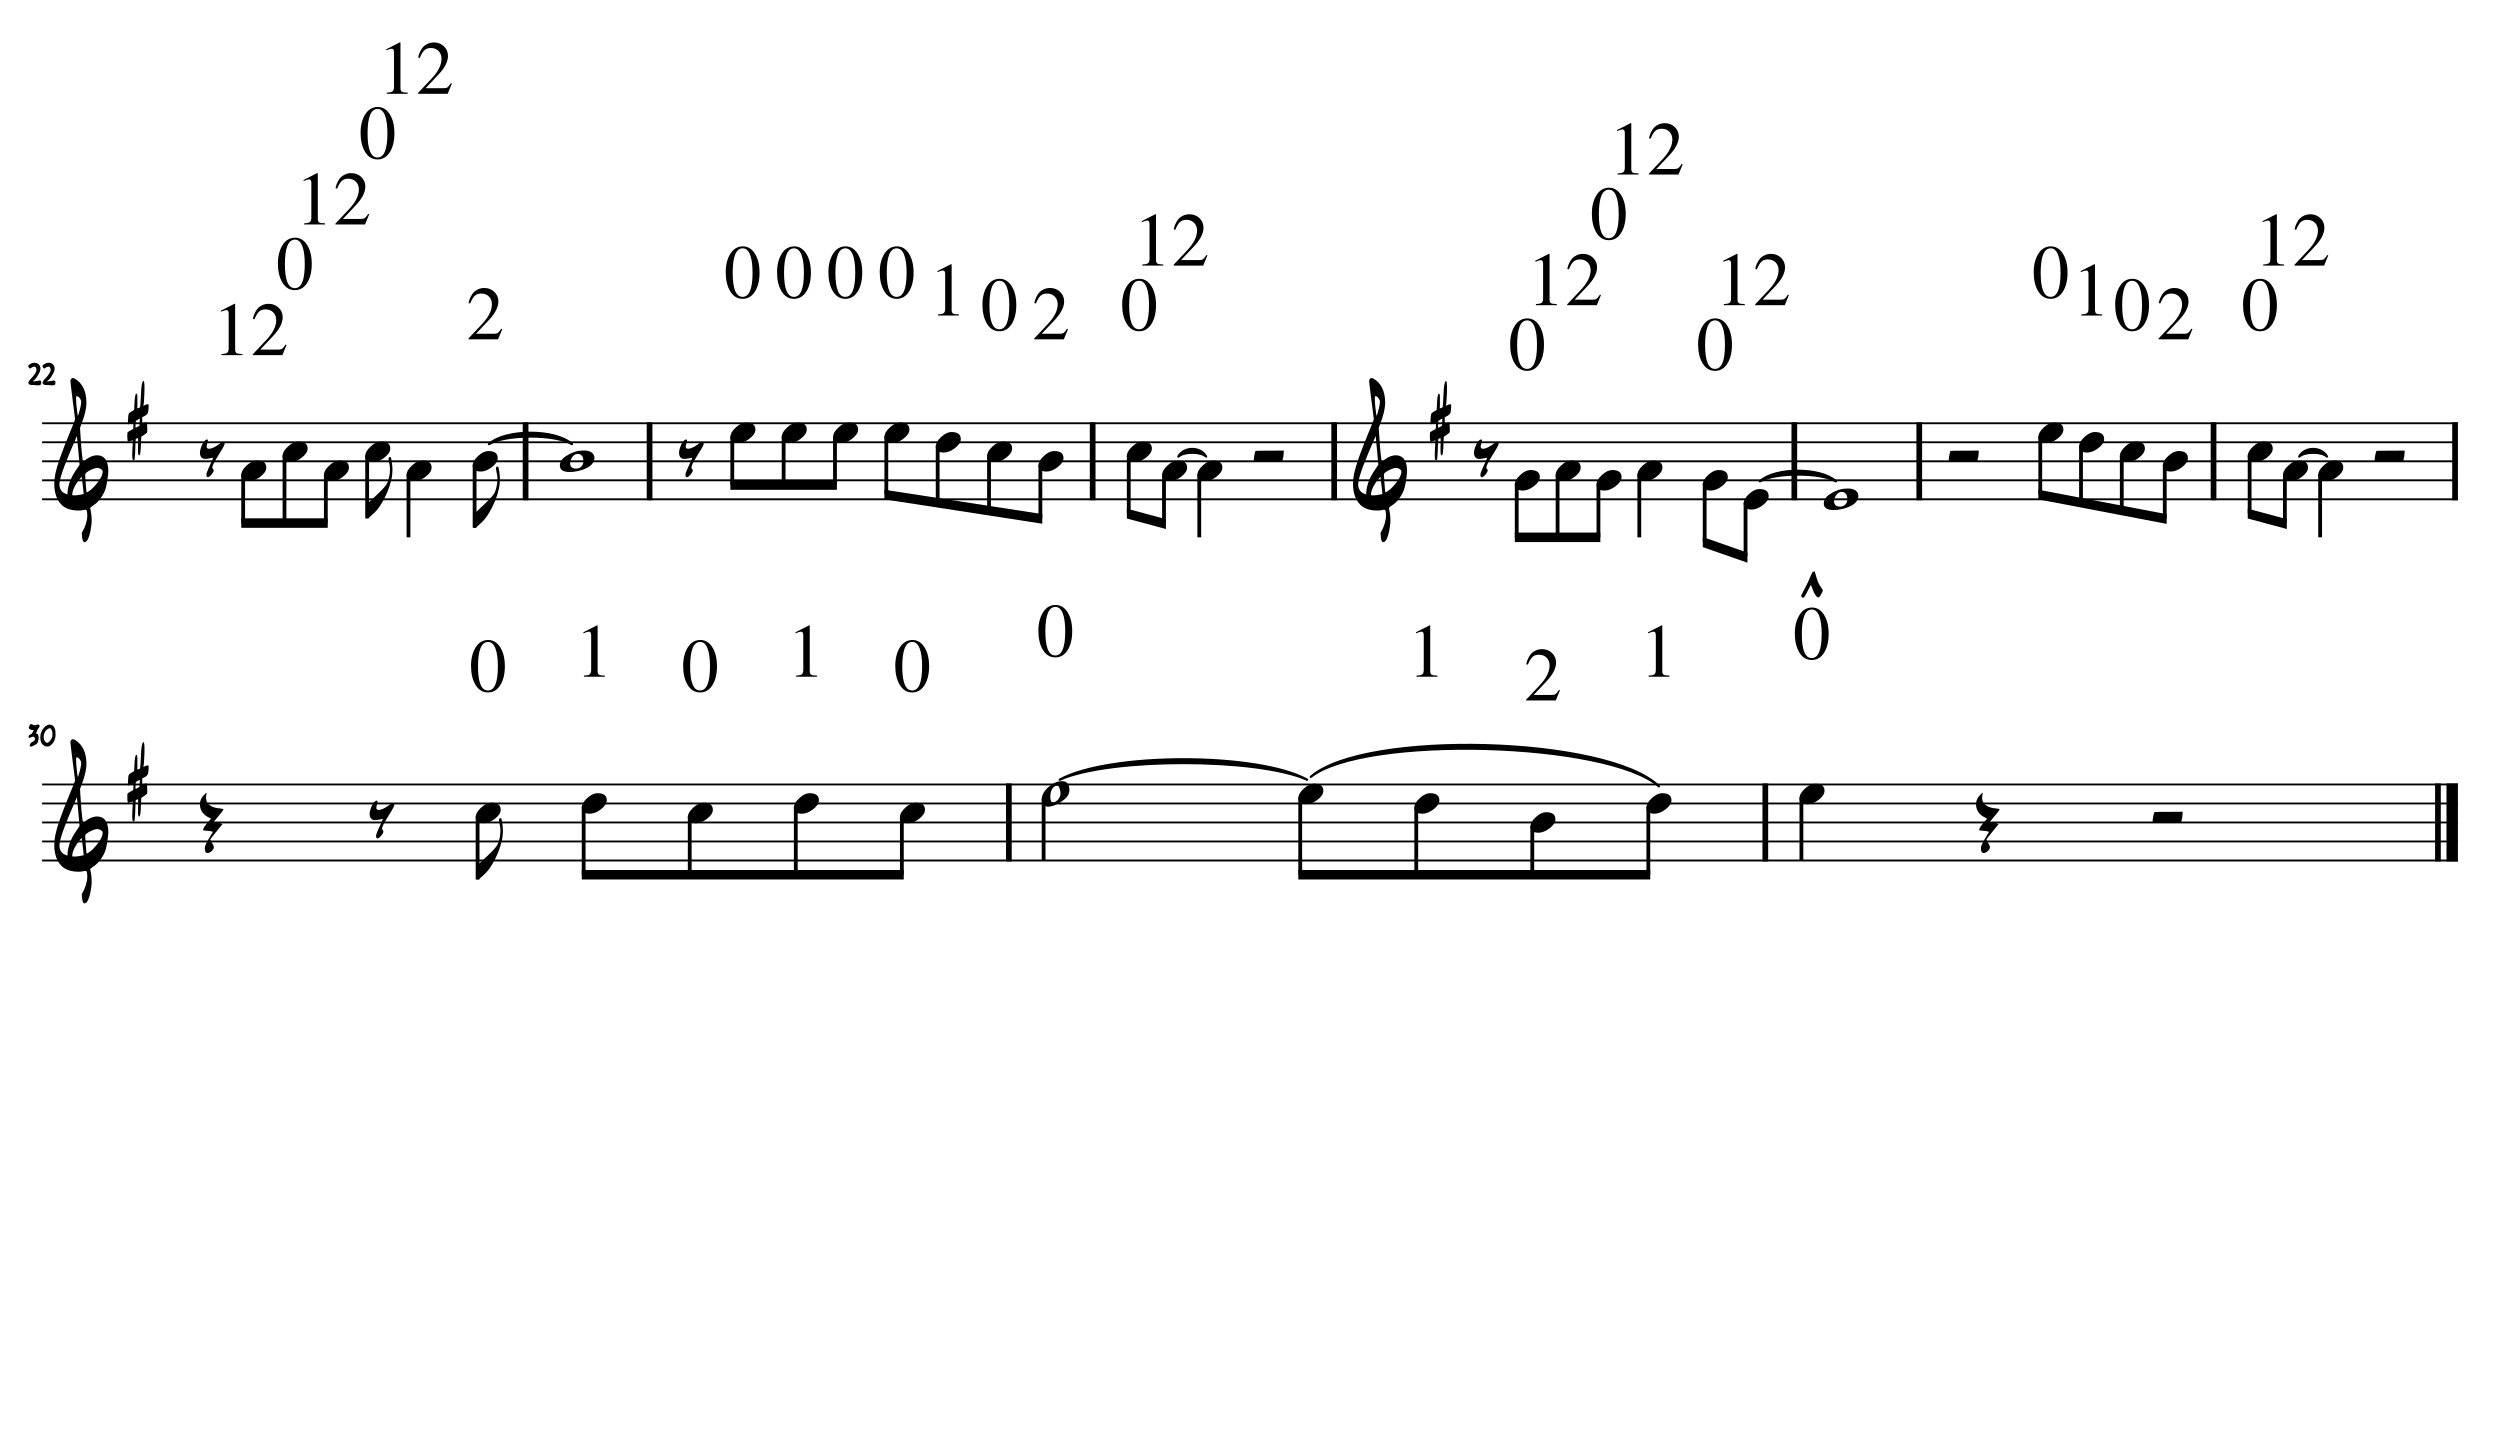 <?xml version="1.0" encoding="UTF-8" standalone="no"?>
<svg width="4208.47px" height="2409.45px" viewBox="0 0 4208.47 2409.45"
 xmlns="http://www.w3.org/2000/svg" xmlns:xlink="http://www.w3.org/1999/xlink" version="1.2" baseProfile="tiny">
<title>PETE PIRATA (2)</title>
<desc>Generated by MuseScore 3.6.2</desc>
<polyline class="StaffLines" fill="none" stroke="#000000" stroke-width="3.20" stroke-linejoin="bevel" points="70.866,712.533 4137.61,712.533"/>
<polyline class="StaffLines" fill="none" stroke="#000000" stroke-width="3.20" stroke-linejoin="bevel" points="70.866,744.533 4137.61,744.533"/>
<polyline class="StaffLines" fill="none" stroke="#000000" stroke-width="3.20" stroke-linejoin="bevel" points="70.866,776.533 4137.61,776.533"/>
<polyline class="StaffLines" fill="none" stroke="#000000" stroke-width="3.20" stroke-linejoin="bevel" points="70.866,808.533 4137.61,808.533"/>
<polyline class="StaffLines" fill="none" stroke="#000000" stroke-width="3.20" stroke-linejoin="bevel" points="70.866,840.533 4137.61,840.533"/>
<polyline class="StaffLines" fill="none" stroke="#000000" stroke-width="3.20" stroke-linejoin="bevel" points="70.866,1320.53 4137.61,1320.53"/>
<polyline class="StaffLines" fill="none" stroke="#000000" stroke-width="3.20" stroke-linejoin="bevel" points="70.866,1352.53 4137.61,1352.53"/>
<polyline class="StaffLines" fill="none" stroke="#000000" stroke-width="3.20" stroke-linejoin="bevel" points="70.866,1384.53 4137.61,1384.53"/>
<polyline class="StaffLines" fill="none" stroke="#000000" stroke-width="3.20" stroke-linejoin="bevel" points="70.866,1416.53 4137.61,1416.53"/>
<polyline class="StaffLines" fill="none" stroke="#000000" stroke-width="3.20" stroke-linejoin="bevel" points="70.866,1448.53 4137.61,1448.53"/>
<path class="MeasureNumber" d="M49.178,613.751 L49.319,613.751 C48.1,614.517 47.491,615.486 47.491,616.658 C47.538,616.814 47.944,617.533 48.71,618.798 C49.475,619.97 50.085,620.533 50.6,620.533 C51.725,619.72 52.944,618.954 54.225,618.236 C55.491,617.533 56.772,617.126 57.991,617.126 C59.007,617.126 59.835,617.673 60.397,618.751 C60.803,619.47 61.1,620.283 61.257,621.204 C61.303,621.501 61.303,621.861 61.303,622.314 L61.303,622.626 C61.303,623.439 61.21,624.408 60.944,625.533 C60.85,625.783 60.178,626.908 58.96,628.845 L57.788,630.579 L56.866,631.751 L55.6,633.486 C54.835,634.361 54.069,635.22 53.257,636.189 C51.522,638.236 50.491,639.298 50.241,639.408 C50.147,639.454 49.632,640.22 48.71,641.798 C48.053,642.97 47.694,643.736 47.694,644.204 C47.741,645.517 48.303,646.548 49.428,647.204 C50.553,647.876 52.585,648.22 55.6,648.22 L56.819,648.22 L58.1,648.22 C58.553,648.22 59.069,648.283 59.569,648.376 C59.928,648.423 60.538,648.533 61.507,648.579 C62.272,648.642 63.085,648.689 63.913,648.689 C65.585,648.689 66.913,648.423 67.944,647.97 C68.96,647.517 69.46,646.079 69.46,643.689 C69.46,641.548 68.553,640.47 66.757,640.47 C64.569,640.939 62.944,641.189 61.913,641.345 C59.428,641.704 58.1,641.908 57.897,641.908 C57.428,641.954 56.46,641.954 55.038,641.954 C55.132,641.642 55.694,641.189 56.663,640.533 C58.147,639.454 59.069,638.642 59.366,638.126 C60.538,636.704 61.46,635.579 62.116,634.72 C63.303,632.673 64.678,630.329 66.147,627.626 C67.428,625.329 68.085,622.579 68.085,619.361 C68.085,618.439 67.585,617.017 66.553,615.033 C66.1,614.158 65.241,613.298 63.913,612.423 C62.632,611.564 61.569,611.095 60.741,610.954 C59.569,610.751 58.553,610.642 57.632,610.642 C56.1,610.642 54.678,610.954 53.35,611.517 C52.022,612.064 50.647,612.829 49.178,613.751 M73.085,613.751 L73.225,613.751 C72.007,614.517 71.397,615.486 71.397,616.658 C71.444,616.814 71.85,617.533 72.616,618.798 C73.382,619.97 73.991,620.533 74.507,620.533 C75.632,619.72 76.85,618.954 78.132,618.236 C79.397,617.533 80.678,617.126 81.897,617.126 C82.913,617.126 83.741,617.673 84.303,618.751 C84.71,619.47 85.007,620.283 85.163,621.204 C85.21,621.501 85.21,621.861 85.21,622.314 L85.21,622.626 C85.21,623.439 85.116,624.408 84.85,625.533 C84.757,625.783 84.085,626.908 82.866,628.845 L81.694,630.579 L80.772,631.751 L79.507,633.486 C78.741,634.361 77.975,635.22 77.163,636.189 C75.428,638.236 74.397,639.298 74.147,639.408 C74.053,639.454 73.538,640.22 72.616,641.798 C71.96,642.97 71.6,643.736 71.6,644.204 C71.647,645.517 72.21,646.548 73.335,647.204 C74.46,647.876 76.491,648.22 79.507,648.22 L80.725,648.22 L82.007,648.22 C82.46,648.22 82.975,648.283 83.475,648.376 C83.835,648.423 84.444,648.533 85.413,648.579 C86.178,648.642 86.991,648.689 87.819,648.689 C89.491,648.689 90.819,648.423 91.85,647.97 C92.866,647.517 93.366,646.079 93.366,643.689 C93.366,641.548 92.46,640.47 90.663,640.47 C88.475,640.939 86.85,641.189 85.819,641.345 C83.335,641.704 82.007,641.908 81.803,641.908 C81.335,641.954 80.366,641.954 78.944,641.954 C79.038,641.642 79.6,641.189 80.569,640.533 C82.053,639.454 82.975,638.642 83.272,638.126 C84.444,636.704 85.366,635.579 86.022,634.72 C87.21,632.673 88.585,630.329 90.053,627.626 C91.335,625.329 91.991,622.579 91.991,619.361 C91.991,618.439 91.491,617.017 90.46,615.033 C90.007,614.158 89.147,613.298 87.819,612.423 C86.538,611.564 85.475,611.095 84.647,610.954 C83.475,610.751 82.46,610.642 81.538,610.642 C80.007,610.642 78.585,610.954 77.257,611.517 C75.928,612.064 74.553,612.829 73.085,613.751"/>
<path class="MeasureNumber" d="M56.85,1229.14 C56.694,1229.56 56.194,1230.58 55.225,1232.25 C55.163,1232.36 54.757,1232.92 54.053,1233.99 C53.694,1234.55 53.225,1235.02 52.772,1235.42 C51.803,1236.24 50.835,1236.85 49.757,1237.21 C48.741,1237.56 48.178,1238.49 48.085,1239.91 L48.085,1240.42 C48.085,1241.69 48.444,1242.3 49.194,1242.3 C49.303,1242.3 49.46,1242.3 49.616,1242.25 C49.866,1242.21 50.788,1241.85 52.257,1241.13 C52.616,1240.99 53.178,1240.72 53.944,1240.42 C54.507,1240.16 55.022,1240.06 55.366,1240.06 C55.569,1240.06 55.725,1240.06 55.835,1240.11 C56.803,1240.52 57.366,1240.78 57.46,1240.83 C57.928,1241.08 58.335,1241.64 58.585,1242.46 C58.788,1243.02 58.897,1243.53 58.897,1244.1 C58.835,1245.56 58.132,1246.74 56.647,1247.71 C55.835,1248.22 55.366,1248.53 55.225,1248.58 C54.663,1248.94 54.194,1249.19 53.788,1249.35 C53.382,1249.5 53.022,1249.75 52.569,1250.11 C52.116,1250.47 51.757,1250.88 51.444,1251.28 C51.147,1251.69 50.835,1252.25 50.585,1252.97 C50.319,1253.67 50.116,1254.44 50.022,1255.31 C49.96,1255.97 50.022,1256.22 50.116,1256.13 C50.225,1256.02 50.475,1256.13 50.928,1256.42 C51.35,1256.69 51.757,1256.85 52.116,1256.85 L52.163,1256.85 C52.569,1256.85 53.178,1256.69 53.897,1256.38 C54.6,1256.08 55.116,1255.88 55.475,1255.72 C60.319,1253.52 62.975,1251.53 63.538,1249.64 C63.991,1247.86 64.507,1245.88 65.007,1243.69 C65.053,1243.47 65.116,1242.92 65.116,1242 C65.053,1241.69 64.96,1240.72 64.71,1239.14 C64.444,1237.16 63.882,1235.99 63.022,1235.52 C62.257,1235.11 61.444,1234.75 60.475,1234.46 C60.366,1234.41 60.319,1234.35 60.319,1234.25 C60.319,1233.94 60.725,1233.33 61.538,1232.47 C61.741,1232.25 62.007,1231.6 62.257,1230.47 C62.303,1230.27 62.507,1229.77 62.819,1229 C62.913,1228.64 63.272,1228.08 63.835,1227.31 C64.241,1226.75 64.6,1226.14 65.007,1225.63 C65.413,1225.13 65.819,1224.61 66.132,1224.1 C66.444,1223.6 66.585,1223.08 66.585,1222.52 L66.585,1222.47 C66.538,1221.86 66.538,1221.5 66.538,1221.39 C66.444,1220.89 66.288,1220.53 66.038,1220.38 C65.725,1219.92 65.21,1219.66 64.507,1219.61 L64.303,1219.61 C63.632,1219.61 63.022,1219.72 62.366,1219.92 C61.6,1220.17 60.835,1220.38 60.007,1220.63 C59.35,1220.83 58.788,1220.94 58.428,1220.94 L58.178,1220.94 C57.616,1220.78 57.163,1220.63 56.803,1220.49 C56.241,1220.22 55.678,1220.02 55.163,1219.81 C54.663,1219.61 54.147,1219.36 53.632,1219.21 C53.288,1219.05 52.866,1219 52.522,1219 L52.116,1219 C51.6,1219.05 51.147,1219.25 50.788,1219.61 C50.585,1219.86 50.382,1220.13 50.178,1220.49 C49.96,1220.83 49.819,1221.14 49.71,1221.35 C49.616,1221.55 49.46,1221.91 49.303,1222.47 C48.944,1223.44 48.694,1224.1 48.491,1224.36 C48.288,1224.61 48.288,1225.02 48.491,1225.58 C48.694,1226.14 49.1,1226.64 49.819,1227.11 C50.522,1227.56 51.085,1227.92 51.553,1228.17 C52.007,1228.44 52.569,1228.6 53.288,1228.74 C53.991,1228.89 54.6,1228.94 55.116,1229 C55.632,1229.05 56.194,1229.1 56.85,1229.14 M75.6,1232.16 C76.163,1230.99 77.335,1229.61 79.069,1228.13 C79.835,1227.47 80.96,1226.8 82.491,1226.14 C83.053,1225.89 83.553,1225.78 84.022,1225.78 C84.944,1225.78 85.6,1226.3 86.053,1227.36 C86.366,1228.17 86.772,1228.94 87.335,1229.66 C87.741,1230.47 88.053,1232.11 88.303,1234.5 C88.35,1234.66 88.35,1235.22 88.35,1236.08 C88.35,1238.89 87.991,1240.99 87.288,1242.36 C86.007,1244.71 84.991,1246.33 84.116,1247.25 C82.132,1249.35 80.71,1250.41 79.788,1250.41 L79.741,1250.41 C77.491,1250.36 75.71,1248.88 74.428,1245.97 C73.819,1244.55 73.507,1242.81 73.507,1240.78 L73.507,1239.55 C73.569,1237.36 74.272,1234.86 75.6,1232.16 M69.335,1249.91 C69.991,1251.33 71.069,1252.71 72.538,1253.99 C73.616,1254.96 74.991,1255.72 76.569,1256.38 C77.085,1256.58 78.053,1256.69 79.428,1256.69 C81.069,1256.69 82.241,1256.58 82.944,1256.33 C83.35,1256.17 84.178,1255.56 85.444,1254.49 C86.616,1253.52 87.538,1252.66 88.194,1251.89 C88.194,1251.85 88.913,1250.81 90.397,1248.83 C91.007,1248.06 91.663,1246.53 92.428,1244.3 L93.35,1239.96 C93.397,1238.89 93.46,1237.81 93.46,1236.64 C93.46,1235.47 93.397,1234.21 93.35,1232.92 L93.194,1230.63 C93.1,1229.5 92.944,1228.69 92.741,1228.13 C92.491,1227.47 92.288,1226.8 92.132,1226.14 C91.522,1225.27 91.21,1224.71 91.163,1224.41 C91.053,1223.85 90.757,1223.28 90.288,1222.72 C90.038,1222.42 89.585,1222 88.866,1221.55 L87.335,1220.89 C87.288,1220.53 86.678,1220.28 85.553,1220.17 C84.991,1220.13 84.585,1220.02 84.382,1219.86 C84.225,1219.81 83.866,1219.77 83.257,1219.77 C82.444,1219.81 81.772,1219.92 81.21,1220.02 C80.35,1220.22 79.788,1220.53 79.632,1220.89 C79.178,1220.94 78.507,1221.19 77.6,1221.75 C76.569,1222.36 76.007,1222.77 75.96,1222.92 C75.194,1223.49 74.428,1224.3 73.616,1225.38 C72.538,1226.86 71.569,1228.38 70.71,1229.97 C69.585,1232.05 68.866,1233.69 68.616,1234.81 C68.163,1236.8 67.897,1239.05 67.897,1241.64 C67.897,1242.5 67.96,1243.38 68.053,1244.19 C68.319,1246.8 68.772,1248.67 69.335,1249.91"/>
<path class="SlurSegment" stroke="#000000" stroke-width="3.84" stroke-linecap="round" stroke-linejoin="round" fill-rule="evenodd" d="M2206.64,1307.73 C2296.77,1228.44 2706.97,1239.64 2792.64,1323.73 C2706.74,1247.96 2296.55,1236.76 2206.64,1307.73"/>
<path class="TieSegment" stroke="#000000" stroke-width="3.84" stroke-linecap="round" stroke-linejoin="round" fill-rule="evenodd" d="M823.118,747.577 C851.055,722.185 934.869,722.185 962.807,747.577 C934.869,730.505 851.055,730.505 823.118,747.577"/>
<path class="TieSegment" stroke="#000000" stroke-width="3.84" stroke-linecap="round" stroke-linejoin="round" fill-rule="evenodd" d="M1983.65,768.533 C1992.99,751.573 2021.02,751.573 2030.36,768.533 C2021.02,759.893 1992.99,759.893 1983.65,768.533"/>
<path class="TieSegment" stroke="#000000" stroke-width="3.84" stroke-linecap="round" stroke-linejoin="round" fill-rule="evenodd" d="M2962.6,810.236 C2988.18,786.632 3064.93,786.632 3090.51,810.236 C3064.93,794.952 2988.18,794.952 2962.6,810.236"/>
<path class="TieSegment" stroke="#000000" stroke-width="3.84" stroke-linecap="round" stroke-linejoin="round" fill-rule="evenodd" d="M3870.52,768.533 C3879.86,751.573 3907.89,751.573 3917.23,768.533 C3907.89,759.893 3879.86,759.893 3870.52,768.533"/>
<path class="TieSegment" stroke="#000000" stroke-width="3.84" stroke-linecap="round" stroke-linejoin="round" fill-rule="evenodd" d="M1783.9,1312.53 C1867.18,1266.77 2117.04,1266.77 2200.33,1312.53 C2117.04,1275.09 1867.18,1275.09 1783.9,1312.53"/>
<polyline class="BarLine" stroke="#000000" stroke-width="9.60" stroke-linejoin="bevel" points="884.766,710.933 884.766,842.133"/>
<polyline class="BarLine" stroke="#000000" stroke-width="9.60" stroke-linejoin="bevel" points="1093.48,710.933 1093.48,842.133"/>
<polyline class="BarLine" stroke="#000000" stroke-width="9.60" stroke-linejoin="bevel" points="1839.39,710.933 1839.39,842.133"/>
<polyline class="BarLine" stroke="#000000" stroke-width="9.60" stroke-linejoin="bevel" points="2245.94,710.933 2245.94,842.133"/>
<polyline class="BarLine" stroke="#000000" stroke-width="9.60" stroke-linejoin="bevel" points="3020.53,710.933 3020.53,842.133"/>
<polyline class="BarLine" stroke="#000000" stroke-width="9.60" stroke-linejoin="bevel" points="3230.86,710.933 3230.86,842.133"/>
<polyline class="BarLine" stroke="#000000" stroke-width="9.60" stroke-linejoin="bevel" points="3726.26,710.933 3726.26,842.133"/>
<polyline class="BarLine" stroke="#000000" stroke-width="9.60" stroke-linejoin="bevel" points="4132.81,710.933 4132.81,842.133"/>
<polyline class="BarLine" stroke="#000000" stroke-width="9.60" stroke-linejoin="bevel" points="1698.31,1318.93 1698.31,1450.13"/>
<polyline class="BarLine" stroke="#000000" stroke-width="9.60" stroke-linejoin="bevel" points="2971.72,1318.93 2971.72,1450.13"/>
<polyline class="BarLine" stroke="#000000" stroke-width="9.60" stroke-linejoin="bevel" points="4104.01,1318.93 4104.01,1450.13"/>
<polyline class="BarLine" stroke="#000000" stroke-width="19.20" stroke-linejoin="bevel" points="4128.01,1318.93 4128.01,1450.13"/>
<polyline class="Stem" stroke="#000000" stroke-width="6.40" stroke-linejoin="bevel" points="409.347,798.37 409.347,880.533"/>
<polyline class="Stem" stroke="#000000" stroke-width="6.40" stroke-linejoin="bevel" points="478.919,766.37 478.919,880.533"/>
<polyline class="Stem" stroke="#000000" stroke-width="6.40" stroke-linejoin="bevel" points="548.49,798.37 548.49,880.533"/>
<polyline class="Stem" stroke="#000000" stroke-width="6.40" stroke-linejoin="bevel" points="618.061,766.37 618.061,872.533"/>
<polyline class="Stem" stroke="#000000" stroke-width="6.40" stroke-linejoin="bevel" points="687.632,798.37 687.632,904.533"/>
<polyline class="Stem" stroke="#000000" stroke-width="6.40" stroke-linejoin="bevel" points="798.946,782.37 798.946,888.533"/>
<polyline class="Stem" stroke="#000000" stroke-width="6.40" stroke-linejoin="bevel" points="1232.72,734.369 1232.72,816.533"/>
<polyline class="Stem" stroke="#000000" stroke-width="6.40" stroke-linejoin="bevel" points="1319.16,734.369 1319.16,816.533"/>
<polyline class="Stem" stroke="#000000" stroke-width="6.40" stroke-linejoin="bevel" points="1405.6,734.369 1405.6,816.533"/>
<polyline class="Stem" stroke="#000000" stroke-width="6.40" stroke-linejoin="bevel" points="1492.03,734.369 1492.03,832.533"/>
<polyline class="Stem" stroke="#000000" stroke-width="6.40" stroke-linejoin="bevel" points="1578.47,750.37 1578.47,845.866"/>
<polyline class="Stem" stroke="#000000" stroke-width="6.40" stroke-linejoin="bevel" points="1664.91,766.37 1664.91,859.199"/>
<polyline class="Stem" stroke="#000000" stroke-width="6.40" stroke-linejoin="bevel" points="1751.35,782.37 1751.35,872.533"/>
<polyline class="Stem" stroke="#000000" stroke-width="6.40" stroke-linejoin="bevel" points="1900.13,766.37 1900.13,864.533"/>
<polyline class="Stem" stroke="#000000" stroke-width="6.40" stroke-linejoin="bevel" points="1959.48,798.37 1959.48,880.533"/>
<polyline class="Stem" stroke="#000000" stroke-width="6.40" stroke-linejoin="bevel" points="2018.82,798.37 2018.82,904.533"/>
<polyline class="Stem" stroke="#000000" stroke-width="6.40" stroke-linejoin="bevel" points="2553.23,814.37 2553.23,904.533"/>
<polyline class="Stem" stroke="#000000" stroke-width="6.40" stroke-linejoin="bevel" points="2622.02,798.37 2622.02,904.533"/>
<polyline class="Stem" stroke="#000000" stroke-width="6.40" stroke-linejoin="bevel" points="2690.8,814.37 2690.8,904.533"/>
<polyline class="Stem" stroke="#000000" stroke-width="6.40" stroke-linejoin="bevel" points="2759.59,798.37 2759.59,904.533"/>
<polyline class="Stem" stroke="#000000" stroke-width="6.40" stroke-linejoin="bevel" points="2869.64,814.37 2869.64,912.533"/>
<polyline class="Stem" stroke="#000000" stroke-width="6.40" stroke-linejoin="bevel" points="2938.42,846.37 2938.42,936.533"/>
<polyline class="Stem" stroke="#000000" stroke-width="6.40" stroke-linejoin="bevel" points="3434.56,734.369 3434.56,832.533"/>
<polyline class="Stem" stroke="#000000" stroke-width="6.40" stroke-linejoin="bevel" points="3503.15,750.37 3503.15,845.624"/>
<polyline class="Stem" stroke="#000000" stroke-width="6.40" stroke-linejoin="bevel" points="3571.75,766.37 3571.75,858.715"/>
<polyline class="Stem" stroke="#000000" stroke-width="6.40" stroke-linejoin="bevel" points="3644.15,782.37 3644.15,872.533"/>
<polyline class="Stem" stroke="#000000" stroke-width="6.40" stroke-linejoin="bevel" points="3787,766.37 3787,864.533"/>
<polyline class="Stem" stroke="#000000" stroke-width="6.40" stroke-linejoin="bevel" points="3846.35,798.37 3846.35,880.533"/>
<polyline class="Stem" stroke="#000000" stroke-width="6.40" stroke-linejoin="bevel" points="3905.69,798.37 3905.69,904.533"/>
<polyline class="Stem" stroke="#000000" stroke-width="6.40" stroke-linejoin="bevel" points="803.991,1374.37 803.991,1480.53"/>
<polyline class="Stem" stroke="#000000" stroke-width="6.40" stroke-linejoin="bevel" points="982.535,1358.37 982.535,1472.53"/>
<polyline class="Stem" stroke="#000000" stroke-width="6.40" stroke-linejoin="bevel" points="1161.08,1374.37 1161.08,1472.53"/>
<polyline class="Stem" stroke="#000000" stroke-width="6.40" stroke-linejoin="bevel" points="1339.62,1358.37 1339.62,1472.53"/>
<polyline class="Stem" stroke="#000000" stroke-width="6.40" stroke-linejoin="bevel" points="1518.17,1374.37 1518.17,1472.53"/>
<polyline class="Stem" stroke="#000000" stroke-width="6.40" stroke-linejoin="bevel" points="1756.82,1343.91 1756.82,1448.53"/>
<polyline class="Stem" stroke="#000000" stroke-width="6.40" stroke-linejoin="bevel" points="2188.79,1342.37 2188.79,1472.53"/>
<polyline class="Stem" stroke="#000000" stroke-width="6.40" stroke-linejoin="bevel" points="2384.12,1358.37 2384.12,1472.53"/>
<polyline class="Stem" stroke="#000000" stroke-width="6.40" stroke-linejoin="bevel" points="2579.45,1390.37 2579.45,1472.53"/>
<polyline class="Stem" stroke="#000000" stroke-width="6.40" stroke-linejoin="bevel" points="2774.79,1358.37 2774.79,1472.53"/>
<polyline class="Stem" stroke="#000000" stroke-width="6.40" stroke-linejoin="bevel" points="3032.46,1342.37 3032.46,1448.53"/>
<path class="Note" transform="matrix(1.28,0,0,1.28,406.147,792.533)" d="M10.594,13.5 C15.094,13.5 19.797,11.703 24.797,8 C30.203,3.906 32.906,0 32.906,-4.297 C32.906,-10.297 28.906,-13.5 20.703,-13.5 C16.406,-13.5 11.906,-11.406 7.094,-7 C2.297,-2.594 0,1.5 0,5.703 C0,8.703 1.203,10.703 3.5,11.906 C5.297,13 7.594,13.5 10.594,13.5"/>
<path class="Note" transform="matrix(1.28,0,0,1.28,475.719,760.533)" d="M10.594,13.5 C15.094,13.5 19.797,11.703 24.797,8 C30.203,3.906 32.906,0 32.906,-4.297 C32.906,-10.297 28.906,-13.5 20.703,-13.5 C16.406,-13.5 11.906,-11.406 7.094,-7 C2.297,-2.594 0,1.5 0,5.703 C0,8.703 1.203,10.703 3.5,11.906 C5.297,13 7.594,13.5 10.594,13.5"/>
<path class="Note" transform="matrix(1.28,0,0,1.28,545.29,792.533)" d="M10.594,13.5 C15.094,13.5 19.797,11.703 24.797,8 C30.203,3.906 32.906,0 32.906,-4.297 C32.906,-10.297 28.906,-13.5 20.703,-13.5 C16.406,-13.5 11.906,-11.406 7.094,-7 C2.297,-2.594 0,1.5 0,5.703 C0,8.703 1.203,10.703 3.5,11.906 C5.297,13 7.594,13.5 10.594,13.5"/>
<path class="Note" transform="matrix(1.28,0,0,1.28,614.861,760.533)" d="M10.594,13.5 C15.094,13.5 19.797,11.703 24.797,8 C30.203,3.906 32.906,0 32.906,-4.297 C32.906,-10.297 28.906,-13.5 20.703,-13.5 C16.406,-13.5 11.906,-11.406 7.094,-7 C2.297,-2.594 0,1.5 0,5.703 C0,8.703 1.203,10.703 3.5,11.906 C5.297,13 7.594,13.5 10.594,13.5"/>
<path class="Note" transform="matrix(1.28,0,0,1.28,684.432,792.533)" d="M10.594,13.5 C15.094,13.5 19.797,11.703 24.797,8 C30.203,3.906 32.906,0 32.906,-4.297 C32.906,-10.297 28.906,-13.5 20.703,-13.5 C16.406,-13.5 11.906,-11.406 7.094,-7 C2.297,-2.594 0,1.5 0,5.703 C0,8.703 1.203,10.703 3.5,11.906 C5.297,13 7.594,13.5 10.594,13.5"/>
<path class="Note" transform="matrix(1.28,0,0,1.28,795.746,776.533)" d="M10.594,13.5 C15.094,13.5 19.797,11.703 24.797,8 C30.203,3.906 32.906,0 32.906,-4.297 C32.906,-10.297 28.906,-13.5 20.703,-13.5 C16.406,-13.5 11.906,-11.406 7.094,-7 C2.297,-2.594 0,1.5 0,5.703 C0,8.703 1.203,10.703 3.5,11.906 C5.297,13 7.594,13.5 10.594,13.5"/>
<path class="Note" transform="matrix(1.28,0,0,1.28,942.426,776.533)" d="M32,-14.203 C30.203,-14.203 28.5,-14.094 26.406,-13.906 C22.094,-13.5 17.5,-11.906 12.703,-9.5 C5.406,-5.906 1.297,-1.703 0.297,3 C0.094,3.906 0,4.797 0,5.594 C0,11.297 4.797,14.094 12.594,14.094 C14.797,14.094 16.594,14 17.906,13.906 C27,12.703 36.703,9.406 41.609,4.5 C43.5,2.5 45.5,-0.797 45.5,-4.406 C45.5,-11 39.406,-14.203 32,-14.203 M13.5,2.5 C13.5,0.094 14.406,-2.297 15.297,-3.906 C17,-7 19.703,-9.703 23.406,-9.703 C28.703,-9.703 31,-5.797 31,0.094 C30.906,6 26.703,9.594 21.406,9.594 C16.594,9.594 13.5,7.406 13.5,2.5"/>
<path class="Note" transform="matrix(1.28,0,0,1.28,1229.52,728.533)" d="M10.594,13.5 C15.094,13.5 19.797,11.703 24.797,8 C30.203,3.906 32.906,0 32.906,-4.297 C32.906,-10.297 28.906,-13.5 20.703,-13.5 C16.406,-13.5 11.906,-11.406 7.094,-7 C2.297,-2.594 0,1.5 0,5.703 C0,8.703 1.203,10.703 3.5,11.906 C5.297,13 7.594,13.5 10.594,13.5"/>
<path class="Note" transform="matrix(1.28,0,0,1.28,1315.96,728.533)" d="M10.594,13.5 C15.094,13.5 19.797,11.703 24.797,8 C30.203,3.906 32.906,0 32.906,-4.297 C32.906,-10.297 28.906,-13.5 20.703,-13.5 C16.406,-13.5 11.906,-11.406 7.094,-7 C2.297,-2.594 0,1.5 0,5.703 C0,8.703 1.203,10.703 3.5,11.906 C5.297,13 7.594,13.5 10.594,13.5"/>
<path class="Note" transform="matrix(1.28,0,0,1.28,1402.4,728.533)" d="M10.594,13.5 C15.094,13.5 19.797,11.703 24.797,8 C30.203,3.906 32.906,0 32.906,-4.297 C32.906,-10.297 28.906,-13.5 20.703,-13.5 C16.406,-13.5 11.906,-11.406 7.094,-7 C2.297,-2.594 0,1.5 0,5.703 C0,8.703 1.203,10.703 3.5,11.906 C5.297,13 7.594,13.5 10.594,13.5"/>
<path class="Note" transform="matrix(1.28,0,0,1.28,1488.83,728.533)" d="M10.594,13.5 C15.094,13.5 19.797,11.703 24.797,8 C30.203,3.906 32.906,0 32.906,-4.297 C32.906,-10.297 28.906,-13.5 20.703,-13.5 C16.406,-13.5 11.906,-11.406 7.094,-7 C2.297,-2.594 0,1.5 0,5.703 C0,8.703 1.203,10.703 3.5,11.906 C5.297,13 7.594,13.5 10.594,13.5"/>
<path class="Note" transform="matrix(1.28,0,0,1.28,1575.27,744.533)" d="M10.594,13.5 C15.094,13.5 19.797,11.703 24.797,8 C30.203,3.906 32.906,0 32.906,-4.297 C32.906,-10.297 28.906,-13.5 20.703,-13.5 C16.406,-13.5 11.906,-11.406 7.094,-7 C2.297,-2.594 0,1.5 0,5.703 C0,8.703 1.203,10.703 3.5,11.906 C5.297,13 7.594,13.5 10.594,13.5"/>
<path class="Note" transform="matrix(1.28,0,0,1.28,1661.71,760.533)" d="M10.594,13.5 C15.094,13.5 19.797,11.703 24.797,8 C30.203,3.906 32.906,0 32.906,-4.297 C32.906,-10.297 28.906,-13.5 20.703,-13.5 C16.406,-13.5 11.906,-11.406 7.094,-7 C2.297,-2.594 0,1.5 0,5.703 C0,8.703 1.203,10.703 3.5,11.906 C5.297,13 7.594,13.5 10.594,13.5"/>
<path class="Note" transform="matrix(1.28,0,0,1.28,1748.15,776.533)" d="M10.594,13.5 C15.094,13.5 19.797,11.703 24.797,8 C30.203,3.906 32.906,0 32.906,-4.297 C32.906,-10.297 28.906,-13.5 20.703,-13.5 C16.406,-13.5 11.906,-11.406 7.094,-7 C2.297,-2.594 0,1.5 0,5.703 C0,8.703 1.203,10.703 3.5,11.906 C5.297,13 7.594,13.5 10.594,13.5"/>
<path class="Note" transform="matrix(1.28,0,0,1.28,1896.93,760.533)" d="M10.594,13.5 C15.094,13.5 19.797,11.703 24.797,8 C30.203,3.906 32.906,0 32.906,-4.297 C32.906,-10.297 28.906,-13.5 20.703,-13.5 C16.406,-13.5 11.906,-11.406 7.094,-7 C2.297,-2.594 0,1.5 0,5.703 C0,8.703 1.203,10.703 3.5,11.906 C5.297,13 7.594,13.5 10.594,13.5"/>
<path class="Note" transform="matrix(1.28,0,0,1.28,1956.28,792.533)" d="M10.594,13.5 C15.094,13.5 19.797,11.703 24.797,8 C30.203,3.906 32.906,0 32.906,-4.297 C32.906,-10.297 28.906,-13.5 20.703,-13.5 C16.406,-13.5 11.906,-11.406 7.094,-7 C2.297,-2.594 0,1.5 0,5.703 C0,8.703 1.203,10.703 3.5,11.906 C5.297,13 7.594,13.5 10.594,13.5"/>
<path class="Note" transform="matrix(1.28,0,0,1.28,2015.62,792.533)" d="M10.594,13.5 C15.094,13.5 19.797,11.703 24.797,8 C30.203,3.906 32.906,0 32.906,-4.297 C32.906,-10.297 28.906,-13.5 20.703,-13.5 C16.406,-13.5 11.906,-11.406 7.094,-7 C2.297,-2.594 0,1.5 0,5.703 C0,8.703 1.203,10.703 3.5,11.906 C5.297,13 7.594,13.5 10.594,13.5"/>
<path class="Note" transform="matrix(1.28,0,0,1.28,2550.03,808.533)" d="M10.594,13.5 C15.094,13.5 19.797,11.703 24.797,8 C30.203,3.906 32.906,0 32.906,-4.297 C32.906,-10.297 28.906,-13.5 20.703,-13.5 C16.406,-13.5 11.906,-11.406 7.094,-7 C2.297,-2.594 0,1.5 0,5.703 C0,8.703 1.203,10.703 3.5,11.906 C5.297,13 7.594,13.5 10.594,13.5"/>
<path class="Note" transform="matrix(1.28,0,0,1.28,2618.82,792.533)" d="M10.594,13.5 C15.094,13.5 19.797,11.703 24.797,8 C30.203,3.906 32.906,0 32.906,-4.297 C32.906,-10.297 28.906,-13.5 20.703,-13.5 C16.406,-13.5 11.906,-11.406 7.094,-7 C2.297,-2.594 0,1.5 0,5.703 C0,8.703 1.203,10.703 3.5,11.906 C5.297,13 7.594,13.5 10.594,13.5"/>
<path class="Note" transform="matrix(1.28,0,0,1.28,2687.6,808.533)" d="M10.594,13.5 C15.094,13.5 19.797,11.703 24.797,8 C30.203,3.906 32.906,0 32.906,-4.297 C32.906,-10.297 28.906,-13.5 20.703,-13.5 C16.406,-13.5 11.906,-11.406 7.094,-7 C2.297,-2.594 0,1.5 0,5.703 C0,8.703 1.203,10.703 3.5,11.906 C5.297,13 7.594,13.5 10.594,13.5"/>
<path class="Note" transform="matrix(1.28,0,0,1.28,2756.39,792.533)" d="M10.594,13.5 C15.094,13.5 19.797,11.703 24.797,8 C30.203,3.906 32.906,0 32.906,-4.297 C32.906,-10.297 28.906,-13.5 20.703,-13.5 C16.406,-13.5 11.906,-11.406 7.094,-7 C2.297,-2.594 0,1.5 0,5.703 C0,8.703 1.203,10.703 3.5,11.906 C5.297,13 7.594,13.5 10.594,13.5"/>
<path class="Note" transform="matrix(1.28,0,0,1.28,2866.44,808.533)" d="M10.594,13.5 C15.094,13.5 19.797,11.703 24.797,8 C30.203,3.906 32.906,0 32.906,-4.297 C32.906,-10.297 28.906,-13.5 20.703,-13.5 C16.406,-13.5 11.906,-11.406 7.094,-7 C2.297,-2.594 0,1.5 0,5.703 C0,8.703 1.203,10.703 3.5,11.906 C5.297,13 7.594,13.5 10.594,13.5"/>
<path class="Note" transform="matrix(1.28,0,0,1.28,2935.22,840.533)" d="M10.594,13.5 C15.094,13.5 19.797,11.703 24.797,8 C30.203,3.906 32.906,0 32.906,-4.297 C32.906,-10.297 28.906,-13.5 20.703,-13.5 C16.406,-13.5 11.906,-11.406 7.094,-7 C2.297,-2.594 0,1.5 0,5.703 C0,8.703 1.203,10.703 3.5,11.906 C5.297,13 7.594,13.5 10.594,13.5"/>
<path class="Note" transform="matrix(1.28,0,0,1.28,3070.13,840.533)" d="M32,-14.203 C30.203,-14.203 28.5,-14.094 26.406,-13.906 C22.094,-13.5 17.5,-11.906 12.703,-9.5 C5.406,-5.906 1.297,-1.703 0.297,3 C0.094,3.906 0,4.797 0,5.594 C0,11.297 4.797,14.094 12.594,14.094 C14.797,14.094 16.594,14 17.906,13.906 C27,12.703 36.703,9.406 41.609,4.5 C43.5,2.5 45.5,-0.797 45.5,-4.406 C45.5,-11 39.406,-14.203 32,-14.203 M13.5,2.5 C13.5,0.094 14.406,-2.297 15.297,-3.906 C17,-7 19.703,-9.703 23.406,-9.703 C28.703,-9.703 31,-5.797 31,0.094 C30.906,6 26.703,9.594 21.406,9.594 C16.594,9.594 13.5,7.406 13.5,2.5"/>
<path class="Note" transform="matrix(1.28,0,0,1.28,3431.36,728.533)" d="M10.594,13.5 C15.094,13.5 19.797,11.703 24.797,8 C30.203,3.906 32.906,0 32.906,-4.297 C32.906,-10.297 28.906,-13.5 20.703,-13.5 C16.406,-13.5 11.906,-11.406 7.094,-7 C2.297,-2.594 0,1.5 0,5.703 C0,8.703 1.203,10.703 3.5,11.906 C5.297,13 7.594,13.5 10.594,13.5"/>
<path class="Note" transform="matrix(1.28,0,0,1.28,3499.95,744.533)" d="M10.594,13.5 C15.094,13.5 19.797,11.703 24.797,8 C30.203,3.906 32.906,0 32.906,-4.297 C32.906,-10.297 28.906,-13.5 20.703,-13.5 C16.406,-13.5 11.906,-11.406 7.094,-7 C2.297,-2.594 0,1.5 0,5.703 C0,8.703 1.203,10.703 3.5,11.906 C5.297,13 7.594,13.5 10.594,13.5"/>
<path class="Note" transform="matrix(1.28,0,0,1.28,3568.55,760.533)" d="M10.594,13.5 C15.094,13.5 19.797,11.703 24.797,8 C30.203,3.906 32.906,0 32.906,-4.297 C32.906,-10.297 28.906,-13.5 20.703,-13.5 C16.406,-13.5 11.906,-11.406 7.094,-7 C2.297,-2.594 0,1.5 0,5.703 C0,8.703 1.203,10.703 3.5,11.906 C5.297,13 7.594,13.5 10.594,13.5"/>
<path class="Note" transform="matrix(1.28,0,0,1.28,3640.95,776.533)" d="M10.594,13.5 C15.094,13.5 19.797,11.703 24.797,8 C30.203,3.906 32.906,0 32.906,-4.297 C32.906,-10.297 28.906,-13.5 20.703,-13.5 C16.406,-13.5 11.906,-11.406 7.094,-7 C2.297,-2.594 0,1.5 0,5.703 C0,8.703 1.203,10.703 3.5,11.906 C5.297,13 7.594,13.5 10.594,13.5"/>
<path class="Note" transform="matrix(1.28,0,0,1.28,3783.8,760.533)" d="M10.594,13.5 C15.094,13.5 19.797,11.703 24.797,8 C30.203,3.906 32.906,0 32.906,-4.297 C32.906,-10.297 28.906,-13.5 20.703,-13.5 C16.406,-13.5 11.906,-11.406 7.094,-7 C2.297,-2.594 0,1.5 0,5.703 C0,8.703 1.203,10.703 3.5,11.906 C5.297,13 7.594,13.5 10.594,13.5"/>
<path class="Note" transform="matrix(1.28,0,0,1.28,3843.15,792.533)" d="M10.594,13.5 C15.094,13.5 19.797,11.703 24.797,8 C30.203,3.906 32.906,0 32.906,-4.297 C32.906,-10.297 28.906,-13.5 20.703,-13.5 C16.406,-13.5 11.906,-11.406 7.094,-7 C2.297,-2.594 0,1.5 0,5.703 C0,8.703 1.203,10.703 3.5,11.906 C5.297,13 7.594,13.5 10.594,13.5"/>
<path class="Note" transform="matrix(1.28,0,0,1.28,3902.49,792.533)" d="M10.594,13.5 C15.094,13.5 19.797,11.703 24.797,8 C30.203,3.906 32.906,0 32.906,-4.297 C32.906,-10.297 28.906,-13.5 20.703,-13.5 C16.406,-13.5 11.906,-11.406 7.094,-7 C2.297,-2.594 0,1.5 0,5.703 C0,8.703 1.203,10.703 3.5,11.906 C5.297,13 7.594,13.5 10.594,13.5"/>
<path class="Note" transform="matrix(1.28,0,0,1.28,800.791,1368.53)" d="M10.594,13.5 C15.094,13.5 19.797,11.703 24.797,8 C30.203,3.906 32.906,0 32.906,-4.297 C32.906,-10.297 28.906,-13.5 20.703,-13.5 C16.406,-13.5 11.906,-11.406 7.094,-7 C2.297,-2.594 0,1.5 0,5.703 C0,8.703 1.203,10.703 3.5,11.906 C5.297,13 7.594,13.5 10.594,13.5"/>
<path class="Note" transform="matrix(1.28,0,0,1.28,979.335,1352.53)" d="M10.594,13.5 C15.094,13.5 19.797,11.703 24.797,8 C30.203,3.906 32.906,0 32.906,-4.297 C32.906,-10.297 28.906,-13.5 20.703,-13.5 C16.406,-13.5 11.906,-11.406 7.094,-7 C2.297,-2.594 0,1.5 0,5.703 C0,8.703 1.203,10.703 3.5,11.906 C5.297,13 7.594,13.5 10.594,13.5"/>
<path class="Note" transform="matrix(1.28,0,0,1.28,1157.88,1368.53)" d="M10.594,13.5 C15.094,13.5 19.797,11.703 24.797,8 C30.203,3.906 32.906,0 32.906,-4.297 C32.906,-10.297 28.906,-13.5 20.703,-13.5 C16.406,-13.5 11.906,-11.406 7.094,-7 C2.297,-2.594 0,1.5 0,5.703 C0,8.703 1.203,10.703 3.5,11.906 C5.297,13 7.594,13.5 10.594,13.5"/>
<path class="Note" transform="matrix(1.28,0,0,1.28,1336.42,1352.53)" d="M10.594,13.5 C15.094,13.5 19.797,11.703 24.797,8 C30.203,3.906 32.906,0 32.906,-4.297 C32.906,-10.297 28.906,-13.5 20.703,-13.5 C16.406,-13.5 11.906,-11.406 7.094,-7 C2.297,-2.594 0,1.5 0,5.703 C0,8.703 1.203,10.703 3.5,11.906 C5.297,13 7.594,13.5 10.594,13.5"/>
<path class="Note" transform="matrix(1.28,0,0,1.28,1514.97,1368.53)" d="M10.594,13.5 C15.094,13.5 19.797,11.703 24.797,8 C30.203,3.906 32.906,0 32.906,-4.297 C32.906,-10.297 28.906,-13.5 20.703,-13.5 C16.406,-13.5 11.906,-11.406 7.094,-7 C2.297,-2.594 0,1.5 0,5.703 C0,8.703 1.203,10.703 3.5,11.906 C5.297,13 7.594,13.5 10.594,13.5"/>
<path class="Note" transform="matrix(1.28,0,0,1.28,1753.62,1336.53)" d="M36.406,-5.094 C36.406,-12.203 33.5,-16.797 26.906,-16.797 C21.094,-16.797 15.703,-14.797 9.906,-10 C3.703,-4.797 0,1.094 0,7.203 C0,10 0.406,11.203 1.906,13.297 C3.703,15.797 5.797,16.797 8.297,16.797 C12.5,16.797 17.5,15 23.297,11.703 C32,6.406 36.406,1.703 36.406,-5.094 M14.797,11 C12.5,11 11.297,8.406 11.297,3.594 C11.297,-4 14.594,-10.906 20.406,-10.906 C21.797,-10.906 22.797,-9.703 23.594,-6.906 C24.203,-4.594 24.703,-2.797 24.703,-0.906 C24.703,5 19.703,11 14.797,11"/>
<path class="Note" transform="matrix(1.28,0,0,1.28,2185.59,1336.53)" d="M10.594,13.5 C15.094,13.5 19.797,11.703 24.797,8 C30.203,3.906 32.906,0 32.906,-4.297 C32.906,-10.297 28.906,-13.5 20.703,-13.5 C16.406,-13.5 11.906,-11.406 7.094,-7 C2.297,-2.594 0,1.5 0,5.703 C0,8.703 1.203,10.703 3.5,11.906 C5.297,13 7.594,13.5 10.594,13.5"/>
<path class="Note" transform="matrix(1.28,0,0,1.28,2380.92,1352.53)" d="M10.594,13.5 C15.094,13.5 19.797,11.703 24.797,8 C30.203,3.906 32.906,0 32.906,-4.297 C32.906,-10.297 28.906,-13.5 20.703,-13.5 C16.406,-13.5 11.906,-11.406 7.094,-7 C2.297,-2.594 0,1.5 0,5.703 C0,8.703 1.203,10.703 3.5,11.906 C5.297,13 7.594,13.5 10.594,13.5"/>
<path class="Note" transform="matrix(1.28,0,0,1.28,2576.25,1384.53)" d="M10.594,13.5 C15.094,13.5 19.797,11.703 24.797,8 C30.203,3.906 32.906,0 32.906,-4.297 C32.906,-10.297 28.906,-13.5 20.703,-13.5 C16.406,-13.5 11.906,-11.406 7.094,-7 C2.297,-2.594 0,1.5 0,5.703 C0,8.703 1.203,10.703 3.5,11.906 C5.297,13 7.594,13.5 10.594,13.5"/>
<path class="Note" transform="matrix(1.28,0,0,1.28,2771.59,1352.53)" d="M10.594,13.5 C15.094,13.5 19.797,11.703 24.797,8 C30.203,3.906 32.906,0 32.906,-4.297 C32.906,-10.297 28.906,-13.5 20.703,-13.5 C16.406,-13.5 11.906,-11.406 7.094,-7 C2.297,-2.594 0,1.5 0,5.703 C0,8.703 1.203,10.703 3.5,11.906 C5.297,13 7.594,13.5 10.594,13.5"/>
<path class="Note" transform="matrix(1.28,0,0,1.28,3029.26,1336.53)" d="M10.594,13.5 C15.094,13.5 19.797,11.703 24.797,8 C30.203,3.906 32.906,0 32.906,-4.297 C32.906,-10.297 28.906,-13.5 20.703,-13.5 C16.406,-13.5 11.906,-11.406 7.094,-7 C2.297,-2.594 0,1.5 0,5.703 C0,8.703 1.203,10.703 3.5,11.906 C5.297,13 7.594,13.5 10.594,13.5"/>
<path class="Clef" transform="matrix(1.28,0,0,1.28,91.346,808.533)" d="M21.203,-130.703 C21.203,-130.313 22.094,-121.609 24.203,-105.203 L27.406,-80.406 L27,-79.109 C26.5,-77.5 23.797,-70.703 19,-59.109 C9.594,-36.203 3.703,-19.594 1.5,-9 C0.5,-4 0,0.703 0,5.094 C0,10.797 0.906,15.906 2.5,20.703 C7.094,33.5 16.406,39.797 32,39.797 C34.5,39.797 36.703,39.5 38.906,39 C39.906,38.797 40.609,38.703 41.406,38.703 C42.406,38.703 42.609,39.5 42.906,40.797 C43.297,42.609 43.406,44.5 43.406,46.406 C43.406,53.5 40.406,61.703 37.406,67 L36.203,69 L36.297,71.109 C36.703,77.406 37.5,81.406 39.797,81.406 C40.297,81.406 41,81.109 41.797,80.609 C42.797,79.812 43.703,78.609 44.406,77.203 C46.797,72.203 49.203,61.5 49.203,51.906 C49.203,46.906 48.109,39.797 47.297,36.609 L47.297,36.5 C47.297,36.297 47.297,36 47.609,35.797 C48.703,34.797 52.609,32 53.406,31.5 C59,27.703 65.109,18.406 67.203,11.906 C68.609,7.594 69.703,1.703 70.609,-6.094 C70.797,-8.203 71.109,-10.203 71.109,-12.094 C71.109,-15.297 70.797,-18.406 70.109,-21.094 C68.109,-29.109 63.5,-32.906 55.906,-32.906 C55.109,-32.906 54.203,-32.797 53.703,-32.703 C48.5,-31.906 43.609,-29.297 39,-25 L37.703,-23.797 L37.5,-25.906 C36.109,-35.406 35,-48.406 34.109,-64.797 L33.906,-69 L35.5,-73.5 C40,-84.812 42.297,-94.312 42.297,-102.203 C42.297,-117.109 36.906,-127.703 27.5,-133.406 C26.109,-134.203 25.5,-134.516 24.203,-134.516 C22.594,-134.516 21.203,-132.203 21.203,-130.703 M29.797,-110.703 C30.203,-110.703 30.5,-110.609 30.906,-110.406 C32.5,-109.609 34,-107.813 35.203,-104.906 C35.406,-104.5 35.406,-103.703 35.406,-102.906 C35.406,-99.906 34.297,-94.703 31.906,-86.906 C31.797,-86.609 31.203,-84.703 31,-84.703 C30.797,-84.906 30.5,-87.5 29.797,-92.703 C29.297,-97.406 28.703,-102.313 28.703,-107.313 L28.703,-108.109 C28.703,-109.703 28.797,-110.703 29.797,-110.703 M33.203,-21.297 L33.203,-20.297 L30.406,-16.094 C27.5,-12 25.5,-8.703 24.203,-6.297 C20.797,0.094 18,7.203 17.5,15.5 C17.406,17.5 17.406,18.594 17.297,18.594 C16.797,18.594 12.906,16.797 12.594,16.594 C9.094,14.594 6.797,10.5 6.797,5.297 C6.797,4.5 6.906,3.703 7,2.797 C8.203,-6.406 15.5,-25.609 28.406,-55 C28.609,-55.5 29.5,-58.109 29.797,-58.109 C30,-57.906 33.203,-21.406 33.203,-21.297 M63.5,-12.703 C63.703,-12.406 63.609,-12.094 63.609,-11.406 C63.609,-6.797 60.797,-1.906 55.797,4.5 C52.609,8.406 49.703,11.406 47,13.297 C44.703,14.906 43.406,15.797 42.703,15.797 C42.5,15.797 42.297,15.094 42.203,13.797 C42,10.406 40.703,-2.703 40.703,-6.203 C40.703,-8.5 40.797,-8.797 42.203,-10.094 C44.609,-12.297 52.406,-16.297 56.5,-16.297 C59.797,-16.297 62.609,-14.297 63.5,-12.703 M37,2.703 C37.5,7.5 38,11.203 38.297,13.797 C38.609,16.406 38.703,17.797 38.703,18 C38.703,18.203 37.5,18.297 35.109,18.797 C31.703,19.5 29,19.797 27.109,19.797 C26.406,19.797 25.797,19.906 25.297,19.797 L23.594,19.5 L23.703,18.203 C23.703,16.594 24.094,14.594 25,12.297 C27.297,6.203 30.406,2.094 34.297,-2.703 C35.406,-4 36,-4.594 36.109,-4.594 C36.109,-4.594 36.5,-2.094 37,2.703"/>
<path class="Clef" transform="matrix(1.28,0,0,1.28,2277.62,808.533)" d="M21.203,-130.703 C21.203,-130.313 22.094,-121.609 24.203,-105.203 L27.406,-80.406 L27,-79.109 C26.5,-77.5 23.797,-70.703 19,-59.109 C9.594,-36.203 3.703,-19.594 1.5,-9 C0.5,-4 0,0.703 0,5.094 C0,10.797 0.906,15.906 2.5,20.703 C7.094,33.5 16.406,39.797 32,39.797 C34.5,39.797 36.703,39.5 38.906,39 C39.906,38.797 40.609,38.703 41.406,38.703 C42.406,38.703 42.609,39.5 42.906,40.797 C43.297,42.609 43.406,44.5 43.406,46.406 C43.406,53.5 40.406,61.703 37.406,67 L36.203,69 L36.297,71.109 C36.703,77.406 37.5,81.406 39.797,81.406 C40.297,81.406 41,81.109 41.797,80.609 C42.797,79.812 43.703,78.609 44.406,77.203 C46.797,72.203 49.203,61.5 49.203,51.906 C49.203,46.906 48.109,39.797 47.297,36.609 L47.297,36.5 C47.297,36.297 47.297,36 47.609,35.797 C48.703,34.797 52.609,32 53.406,31.5 C59,27.703 65.109,18.406 67.203,11.906 C68.609,7.594 69.703,1.703 70.609,-6.094 C70.797,-8.203 71.109,-10.203 71.109,-12.094 C71.109,-15.297 70.797,-18.406 70.109,-21.094 C68.109,-29.109 63.5,-32.906 55.906,-32.906 C55.109,-32.906 54.203,-32.797 53.703,-32.703 C48.5,-31.906 43.609,-29.297 39,-25 L37.703,-23.797 L37.5,-25.906 C36.109,-35.406 35,-48.406 34.109,-64.797 L33.906,-69 L35.5,-73.5 C40,-84.812 42.297,-94.312 42.297,-102.203 C42.297,-117.109 36.906,-127.703 27.5,-133.406 C26.109,-134.203 25.5,-134.516 24.203,-134.516 C22.594,-134.516 21.203,-132.203 21.203,-130.703 M29.797,-110.703 C30.203,-110.703 30.5,-110.609 30.906,-110.406 C32.5,-109.609 34,-107.813 35.203,-104.906 C35.406,-104.5 35.406,-103.703 35.406,-102.906 C35.406,-99.906 34.297,-94.703 31.906,-86.906 C31.797,-86.609 31.203,-84.703 31,-84.703 C30.797,-84.906 30.5,-87.5 29.797,-92.703 C29.297,-97.406 28.703,-102.313 28.703,-107.313 L28.703,-108.109 C28.703,-109.703 28.797,-110.703 29.797,-110.703 M33.203,-21.297 L33.203,-20.297 L30.406,-16.094 C27.5,-12 25.5,-8.703 24.203,-6.297 C20.797,0.094 18,7.203 17.5,15.5 C17.406,17.5 17.406,18.594 17.297,18.594 C16.797,18.594 12.906,16.797 12.594,16.594 C9.094,14.594 6.797,10.5 6.797,5.297 C6.797,4.5 6.906,3.703 7,2.797 C8.203,-6.406 15.5,-25.609 28.406,-55 C28.609,-55.5 29.5,-58.109 29.797,-58.109 C30,-57.906 33.203,-21.406 33.203,-21.297 M63.5,-12.703 C63.703,-12.406 63.609,-12.094 63.609,-11.406 C63.609,-6.797 60.797,-1.906 55.797,4.5 C52.609,8.406 49.703,11.406 47,13.297 C44.703,14.906 43.406,15.797 42.703,15.797 C42.5,15.797 42.297,15.094 42.203,13.797 C42,10.406 40.703,-2.703 40.703,-6.203 C40.703,-8.5 40.797,-8.797 42.203,-10.094 C44.609,-12.297 52.406,-16.297 56.5,-16.297 C59.797,-16.297 62.609,-14.297 63.5,-12.703 M37,2.703 C37.5,7.5 38,11.203 38.297,13.797 C38.609,16.406 38.703,17.797 38.703,18 C38.703,18.203 37.5,18.297 35.109,18.797 C31.703,19.5 29,19.797 27.109,19.797 C26.406,19.797 25.797,19.906 25.297,19.797 L23.594,19.5 L23.703,18.203 C23.703,16.594 24.094,14.594 25,12.297 C27.297,6.203 30.406,2.094 34.297,-2.703 C35.406,-4 36,-4.594 36.109,-4.594 C36.109,-4.594 36.5,-2.094 37,2.703"/>
<path class="Clef" transform="matrix(1.28,0,0,1.28,91.346,1416.53)" d="M21.203,-130.703 C21.203,-130.313 22.094,-121.609 24.203,-105.203 L27.406,-80.406 L27,-79.109 C26.5,-77.5 23.797,-70.703 19,-59.109 C9.594,-36.203 3.703,-19.594 1.5,-9 C0.5,-4 0,0.703 0,5.094 C0,10.797 0.906,15.906 2.5,20.703 C7.094,33.5 16.406,39.797 32,39.797 C34.5,39.797 36.703,39.5 38.906,39 C39.906,38.797 40.609,38.703 41.406,38.703 C42.406,38.703 42.609,39.5 42.906,40.797 C43.297,42.609 43.406,44.5 43.406,46.406 C43.406,53.5 40.406,61.703 37.406,67 L36.203,69 L36.297,71.109 C36.703,77.406 37.5,81.406 39.797,81.406 C40.297,81.406 41,81.109 41.797,80.609 C42.797,79.812 43.703,78.609 44.406,77.203 C46.797,72.203 49.203,61.5 49.203,51.906 C49.203,46.906 48.109,39.797 47.297,36.609 L47.297,36.5 C47.297,36.297 47.297,36 47.609,35.797 C48.703,34.797 52.609,32 53.406,31.5 C59,27.703 65.109,18.406 67.203,11.906 C68.609,7.594 69.703,1.703 70.609,-6.094 C70.797,-8.203 71.109,-10.203 71.109,-12.094 C71.109,-15.297 70.797,-18.406 70.109,-21.094 C68.109,-29.109 63.5,-32.906 55.906,-32.906 C55.109,-32.906 54.203,-32.797 53.703,-32.703 C48.5,-31.906 43.609,-29.297 39,-25 L37.703,-23.797 L37.5,-25.906 C36.109,-35.406 35,-48.406 34.109,-64.797 L33.906,-69 L35.5,-73.5 C40,-84.812 42.297,-94.312 42.297,-102.203 C42.297,-117.109 36.906,-127.703 27.5,-133.406 C26.109,-134.203 25.5,-134.516 24.203,-134.516 C22.594,-134.516 21.203,-132.203 21.203,-130.703 M29.797,-110.703 C30.203,-110.703 30.5,-110.609 30.906,-110.406 C32.5,-109.609 34,-107.813 35.203,-104.906 C35.406,-104.5 35.406,-103.703 35.406,-102.906 C35.406,-99.906 34.297,-94.703 31.906,-86.906 C31.797,-86.609 31.203,-84.703 31,-84.703 C30.797,-84.906 30.5,-87.5 29.797,-92.703 C29.297,-97.406 28.703,-102.313 28.703,-107.313 L28.703,-108.109 C28.703,-109.703 28.797,-110.703 29.797,-110.703 M33.203,-21.297 L33.203,-20.297 L30.406,-16.094 C27.5,-12 25.5,-8.703 24.203,-6.297 C20.797,0.094 18,7.203 17.5,15.5 C17.406,17.5 17.406,18.594 17.297,18.594 C16.797,18.594 12.906,16.797 12.594,16.594 C9.094,14.594 6.797,10.5 6.797,5.297 C6.797,4.5 6.906,3.703 7,2.797 C8.203,-6.406 15.5,-25.609 28.406,-55 C28.609,-55.5 29.5,-58.109 29.797,-58.109 C30,-57.906 33.203,-21.406 33.203,-21.297 M63.5,-12.703 C63.703,-12.406 63.609,-12.094 63.609,-11.406 C63.609,-6.797 60.797,-1.906 55.797,4.5 C52.609,8.406 49.703,11.406 47,13.297 C44.703,14.906 43.406,15.797 42.703,15.797 C42.5,15.797 42.297,15.094 42.203,13.797 C42,10.406 40.703,-2.703 40.703,-6.203 C40.703,-8.5 40.797,-8.797 42.203,-10.094 C44.609,-12.297 52.406,-16.297 56.5,-16.297 C59.797,-16.297 62.609,-14.297 63.5,-12.703 M37,2.703 C37.5,7.5 38,11.203 38.297,13.797 C38.609,16.406 38.703,17.797 38.703,18 C38.703,18.203 37.5,18.297 35.109,18.797 C31.703,19.5 29,19.797 27.109,19.797 C26.406,19.797 25.797,19.906 25.297,19.797 L23.594,19.5 L23.703,18.203 C23.703,16.594 24.094,14.594 25,12.297 C27.297,6.203 30.406,2.094 34.297,-2.703 C35.406,-4 36,-4.594 36.109,-4.594 C36.109,-4.594 36.5,-2.094 37,2.703"/>
<path class="KeySig" transform="matrix(1.28,0,0,1.28,214.346,712.533)" d="M11.797,-39 C10.5,-39 9.5,-33.406 9.203,-22.203 C9.094,-19.703 9.094,-18.297 9,-18 C8.906,-17.703 8.594,-17.094 7.797,-16.797 C5.297,-15.297 3.297,-14.297 2.406,-13.406 C1.406,-12.406 1,-9 0.797,-3.594 L0.797,-1.703 L0.797,-0.797 C0.797,0.297 0.906,1.297 1.406,1.297 C1.906,1.297 3.5,0.797 6,-0.5 C7,-1 7.703,-1.203 7.797,-1.203 C7.906,-1.203 8,-0.594 8,0.406 L8,3.094 C8,5.406 7.906,7.594 7.203,7.797 C7,7.906 5.906,8.5 4.203,9.406 C1.703,10.703 1.5,11 0.203,12 L0,15.406 L0,17.797 C0,21.406 0.406,24.203 1.406,24.203 C1.703,24.203 2.594,23.906 4.203,23.406 L7.203,22.406 L7.203,23.094 C7.203,23.406 7.203,25.203 7,28.5 C6.703,34 6.406,38.406 6.406,41.703 C6.406,45 6.703,46.797 7,47.703 C7.203,48.406 7.406,48.703 8.203,48.703 C8.406,48.703 9,48.5 9.203,48.297 C10.203,46.797 10.5,33.5 10.703,27.203 L11,21 C11.797,20.203 12.703,19.594 14,19.594 C14.203,19.594 14.203,20.797 14.203,23.094 C14.203,26.297 14,31.297 14,33.906 L14,35.109 C14,38.703 14.203,42.297 15.594,42.297 C15.797,42.297 16,42 16.203,41.797 C17.703,40.5 18,26.609 18.094,22.203 L18.406,17.594 L22,15.297 C24.406,13.703 25.797,12.406 26,12.094 C26.203,11.594 26.203,10.297 26.203,8.5 L26.203,7.203 C26.203,3.906 26.109,-1.297 24.797,-1.297 C23.5,-1.297 22,-0.594 20.594,0.297 C19.797,0.797 19.594,0.906 19.5,0.906 L19.5,0.797 C19.5,0.5 19.5,-1.094 19.594,-3.594 L19.594,-8.094 L21.406,-8.797 C25,-10.5 27,-12.703 27.203,-14.203 C27.703,-16.703 28,-19.297 28,-21.906 L28,-23.5 C28,-24.5 27.797,-25.094 27,-25.094 C26.109,-25.094 24.594,-24.797 22.203,-23.5 C21.5,-23.297 21.297,-22.906 21.203,-22.906 C21.203,-22.906 21.094,-23.094 21.094,-23.203 C21.094,-23.5 21.594,-25 21.797,-27.797 C22.594,-37.609 22.594,-44.703 22.594,-48.797 C22.594,-51.297 22.094,-55.797 21.203,-55.797 C21.094,-55.797 20.906,-55.5 20.594,-55.203 C19.203,-53.703 18.297,-48.609 18,-38.906 C17.5,-27.703 17,-22 16.797,-21.297 C16.5,-20.5 13.906,-19.797 13,-19.594 L13.203,-22.406 L13.203,-24.297 L13.203,-29 L13.203,-31.297 L13.203,-33.5 C13.203,-36.406 13.094,-39 11.797,-39 M10.703,4 C10.703,2.703 10.797,0.703 11,-1.906 L11.203,-3.094 L12.203,-3.797 C14.594,-5.297 15.906,-6.094 16.203,-6.094 C16.297,-6.094 16.406,-6 16.406,-5.797 C16.406,-5.094 16.297,-3.703 16.203,-1.297 L16,3.094 L14.797,3.906 C14,4.203 12,5.703 11,5.703 C10.703,5.703 10.703,4.906 10.703,4"/>
<path class="KeySig" transform="matrix(1.28,0,0,1.28,2407.02,712.533)" d="M11.797,-39 C10.5,-39 9.5,-33.406 9.203,-22.203 C9.094,-19.703 9.094,-18.297 9,-18 C8.906,-17.703 8.594,-17.094 7.797,-16.797 C5.297,-15.297 3.297,-14.297 2.406,-13.406 C1.406,-12.406 1,-9 0.797,-3.594 L0.797,-1.703 L0.797,-0.797 C0.797,0.297 0.906,1.297 1.406,1.297 C1.906,1.297 3.5,0.797 6,-0.5 C7,-1 7.703,-1.203 7.797,-1.203 C7.906,-1.203 8,-0.594 8,0.406 L8,3.094 C8,5.406 7.906,7.594 7.203,7.797 C7,7.906 5.906,8.5 4.203,9.406 C1.703,10.703 1.5,11 0.203,12 L0,15.406 L0,17.797 C0,21.406 0.406,24.203 1.406,24.203 C1.703,24.203 2.594,23.906 4.203,23.406 L7.203,22.406 L7.203,23.094 C7.203,23.406 7.203,25.203 7,28.5 C6.703,34 6.406,38.406 6.406,41.703 C6.406,45 6.703,46.797 7,47.703 C7.203,48.406 7.406,48.703 8.203,48.703 C8.406,48.703 9,48.5 9.203,48.297 C10.203,46.797 10.5,33.5 10.703,27.203 L11,21 C11.797,20.203 12.703,19.594 14,19.594 C14.203,19.594 14.203,20.797 14.203,23.094 C14.203,26.297 14,31.297 14,33.906 L14,35.109 C14,38.703 14.203,42.297 15.594,42.297 C15.797,42.297 16,42 16.203,41.797 C17.703,40.5 18,26.609 18.094,22.203 L18.406,17.594 L22,15.297 C24.406,13.703 25.797,12.406 26,12.094 C26.203,11.594 26.203,10.297 26.203,8.5 L26.203,7.203 C26.203,3.906 26.109,-1.297 24.797,-1.297 C23.5,-1.297 22,-0.594 20.594,0.297 C19.797,0.797 19.594,0.906 19.5,0.906 L19.5,0.797 C19.5,0.5 19.5,-1.094 19.594,-3.594 L19.594,-8.094 L21.406,-8.797 C25,-10.5 27,-12.703 27.203,-14.203 C27.703,-16.703 28,-19.297 28,-21.906 L28,-23.5 C28,-24.5 27.797,-25.094 27,-25.094 C26.109,-25.094 24.594,-24.797 22.203,-23.5 C21.5,-23.297 21.297,-22.906 21.203,-22.906 C21.203,-22.906 21.094,-23.094 21.094,-23.203 C21.094,-23.5 21.594,-25 21.797,-27.797 C22.594,-37.609 22.594,-44.703 22.594,-48.797 C22.594,-51.297 22.094,-55.797 21.203,-55.797 C21.094,-55.797 20.906,-55.5 20.594,-55.203 C19.203,-53.703 18.297,-48.609 18,-38.906 C17.5,-27.703 17,-22 16.797,-21.297 C16.5,-20.5 13.906,-19.797 13,-19.594 L13.203,-22.406 L13.203,-24.297 L13.203,-29 L13.203,-31.297 L13.203,-33.5 C13.203,-36.406 13.094,-39 11.797,-39 M10.703,4 C10.703,2.703 10.797,0.703 11,-1.906 L11.203,-3.094 L12.203,-3.797 C14.594,-5.297 15.906,-6.094 16.203,-6.094 C16.297,-6.094 16.406,-6 16.406,-5.797 C16.406,-5.094 16.297,-3.703 16.203,-1.297 L16,3.094 L14.797,3.906 C14,4.203 12,5.703 11,5.703 C10.703,5.703 10.703,4.906 10.703,4"/>
<path class="KeySig" transform="matrix(1.28,0,0,1.28,214.346,1320.53)" d="M11.797,-39 C10.5,-39 9.5,-33.406 9.203,-22.203 C9.094,-19.703 9.094,-18.297 9,-18 C8.906,-17.703 8.594,-17.094 7.797,-16.797 C5.297,-15.297 3.297,-14.297 2.406,-13.406 C1.406,-12.406 1,-9 0.797,-3.594 L0.797,-1.703 L0.797,-0.797 C0.797,0.297 0.906,1.297 1.406,1.297 C1.906,1.297 3.5,0.797 6,-0.5 C7,-1 7.703,-1.203 7.797,-1.203 C7.906,-1.203 8,-0.594 8,0.406 L8,3.094 C8,5.406 7.906,7.594 7.203,7.797 C7,7.906 5.906,8.5 4.203,9.406 C1.703,10.703 1.5,11 0.203,12 L0,15.406 L0,17.797 C0,21.406 0.406,24.203 1.406,24.203 C1.703,24.203 2.594,23.906 4.203,23.406 L7.203,22.406 L7.203,23.094 C7.203,23.406 7.203,25.203 7,28.5 C6.703,34 6.406,38.406 6.406,41.703 C6.406,45 6.703,46.797 7,47.703 C7.203,48.406 7.406,48.703 8.203,48.703 C8.406,48.703 9,48.5 9.203,48.297 C10.203,46.797 10.5,33.5 10.703,27.203 L11,21 C11.797,20.203 12.703,19.594 14,19.594 C14.203,19.594 14.203,20.797 14.203,23.094 C14.203,26.297 14,31.297 14,33.906 L14,35.109 C14,38.703 14.203,42.297 15.594,42.297 C15.797,42.297 16,42 16.203,41.797 C17.703,40.5 18,26.609 18.094,22.203 L18.406,17.594 L22,15.297 C24.406,13.703 25.797,12.406 26,12.094 C26.203,11.594 26.203,10.297 26.203,8.5 L26.203,7.203 C26.203,3.906 26.109,-1.297 24.797,-1.297 C23.5,-1.297 22,-0.594 20.594,0.297 C19.797,0.797 19.594,0.906 19.5,0.906 L19.5,0.797 C19.5,0.5 19.5,-1.094 19.594,-3.594 L19.594,-8.094 L21.406,-8.797 C25,-10.5 27,-12.703 27.203,-14.203 C27.703,-16.703 28,-19.297 28,-21.906 L28,-23.5 C28,-24.5 27.797,-25.094 27,-25.094 C26.109,-25.094 24.594,-24.797 22.203,-23.5 C21.5,-23.297 21.297,-22.906 21.203,-22.906 C21.203,-22.906 21.094,-23.094 21.094,-23.203 C21.094,-23.5 21.594,-25 21.797,-27.797 C22.594,-37.609 22.594,-44.703 22.594,-48.797 C22.594,-51.297 22.094,-55.797 21.203,-55.797 C21.094,-55.797 20.906,-55.5 20.594,-55.203 C19.203,-53.703 18.297,-48.609 18,-38.906 C17.5,-27.703 17,-22 16.797,-21.297 C16.5,-20.5 13.906,-19.797 13,-19.594 L13.203,-22.406 L13.203,-24.297 L13.203,-29 L13.203,-31.297 L13.203,-33.5 C13.203,-36.406 13.094,-39 11.797,-39 M10.703,4 C10.703,2.703 10.797,0.703 11,-1.906 L11.203,-3.094 L12.203,-3.797 C14.594,-5.297 15.906,-6.094 16.203,-6.094 C16.297,-6.094 16.406,-6 16.406,-5.797 C16.406,-5.094 16.297,-3.703 16.203,-1.297 L16,3.094 L14.797,3.906 C14,4.203 12,5.703 11,5.703 C10.703,5.703 10.703,4.906 10.703,4"/>
<path class="Rest" transform="matrix(1.28,0,0,1.28,336.576,776.533)" d="M0,-11.203 C0,-6.594 2.297,-3.094 6.906,-3.094 C8.406,-3.094 10.594,-3.406 13.594,-4 C15.906,-4.5 17.203,-4.594 17.5,-4.594 C17.5,-4.406 16.703,-2.594 15.094,0.906 C11.797,8 9.703,12.797 8.906,15.203 C8.594,16 8.5,16.906 8.5,18 C8.5,19.906 8.906,20.906 10.5,20.906 C12.906,20.906 16.906,15.5 17.703,13.703 C17.906,13.203 18.094,12.703 18.094,12.203 C18.094,11.594 17.906,11.094 17.5,10.594 C16.594,9.5 16.297,8.703 16.297,7.906 C16.297,7.297 16.594,6.5 17,5.406 C18.297,1.906 21.094,-3 25.297,-9.594 C28.5,-14.703 30.5,-18.094 31.406,-20 C32.109,-21.406 32.5,-22.594 32.5,-23.5 C32.5,-24.906 31.703,-25.609 30.297,-25.609 C29.297,-25.609 28.609,-25.297 27.703,-24.5 C24.703,-21.906 18.906,-18 14.703,-16.906 C13.703,-16.594 12.797,-16.5 12,-16.5 C10,-16.5 8.797,-17.203 8.797,-19.297 C8.797,-21.094 10.5,-26.109 10.5,-27.5 C10.5,-28.406 10.203,-28.703 9.406,-28.703 C5,-28.703 0,-17 0,-11.203"/>
<path class="Rest" transform="matrix(1.28,0,0,1.28,1143.08,776.533)" d="M0,-11.203 C0,-6.594 2.297,-3.094 6.906,-3.094 C8.406,-3.094 10.594,-3.406 13.594,-4 C15.906,-4.5 17.203,-4.594 17.5,-4.594 C17.5,-4.406 16.703,-2.594 15.094,0.906 C11.797,8 9.703,12.797 8.906,15.203 C8.594,16 8.5,16.906 8.5,18 C8.5,19.906 8.906,20.906 10.5,20.906 C12.906,20.906 16.906,15.5 17.703,13.703 C17.906,13.203 18.094,12.703 18.094,12.203 C18.094,11.594 17.906,11.094 17.5,10.594 C16.594,9.5 16.297,8.703 16.297,7.906 C16.297,7.297 16.594,6.5 17,5.406 C18.297,1.906 21.094,-3 25.297,-9.594 C28.5,-14.703 30.5,-18.094 31.406,-20 C32.109,-21.406 32.5,-22.594 32.5,-23.5 C32.5,-24.906 31.703,-25.609 30.297,-25.609 C29.297,-25.609 28.609,-25.297 27.703,-24.5 C24.703,-21.906 18.906,-18 14.703,-16.906 C13.703,-16.594 12.797,-16.5 12,-16.5 C10,-16.5 8.797,-17.203 8.797,-19.297 C8.797,-21.094 10.5,-26.109 10.5,-27.5 C10.5,-28.406 10.203,-28.703 9.406,-28.703 C5,-28.703 0,-17 0,-11.203"/>
<path class="Rest" transform="matrix(1.28,0,0,1.28,2110.58,776.533)" d="M9.797,-13.906 C4.797,-13.906 2.297,-13.703 2.203,-13.5 C0.703,-8.703 0,-4.297 0,-0.5 L0,0 L18.703,0 L37.5,0 L37.703,-0.703 C38.703,-4.406 39.297,-7.797 39.406,-11 L39.5,-14.094 L28.297,-14 C20.797,-14 14.703,-13.906 9.797,-13.906"/>
<path class="Rest" transform="matrix(1.28,0,0,1.28,2481.25,776.533)" d="M0,-11.203 C0,-6.594 2.297,-3.094 6.906,-3.094 C8.406,-3.094 10.594,-3.406 13.594,-4 C15.906,-4.5 17.203,-4.594 17.5,-4.594 C17.5,-4.406 16.703,-2.594 15.094,0.906 C11.797,8 9.703,12.797 8.906,15.203 C8.594,16 8.5,16.906 8.5,18 C8.5,19.906 8.906,20.906 10.5,20.906 C12.906,20.906 16.906,15.5 17.703,13.703 C17.906,13.203 18.094,12.703 18.094,12.203 C18.094,11.594 17.906,11.094 17.5,10.594 C16.594,9.5 16.297,8.703 16.297,7.906 C16.297,7.297 16.594,6.5 17,5.406 C18.297,1.906 21.094,-3 25.297,-9.594 C28.5,-14.703 30.5,-18.094 31.406,-20 C32.109,-21.406 32.5,-22.594 32.5,-23.5 C32.5,-24.906 31.703,-25.609 30.297,-25.609 C29.297,-25.609 28.609,-25.297 27.703,-24.5 C24.703,-21.906 18.906,-18 14.703,-16.906 C13.703,-16.594 12.797,-16.5 12,-16.5 C10,-16.5 8.797,-17.203 8.797,-19.297 C8.797,-21.094 10.5,-26.109 10.5,-27.5 C10.5,-28.406 10.203,-28.703 9.406,-28.703 C5,-28.703 0,-17 0,-11.203"/>
<path class="Rest" transform="matrix(1.28,0,0,1.28,3280.46,776.533)" d="M9.797,-13.906 C4.797,-13.906 2.297,-13.703 2.203,-13.5 C0.703,-8.703 0,-4.297 0,-0.5 L0,0 L18.703,0 L37.5,0 L37.703,-0.703 C38.703,-4.406 39.297,-7.797 39.406,-11 L39.5,-14.094 L28.297,-14 C20.797,-14 14.703,-13.906 9.797,-13.906"/>
<path class="Rest" transform="matrix(1.28,0,0,1.28,3997.45,776.533)" d="M9.797,-13.906 C4.797,-13.906 2.297,-13.703 2.203,-13.5 C0.703,-8.703 0,-4.297 0,-0.5 L0,0 L18.703,0 L37.5,0 L37.703,-0.703 C38.703,-4.406 39.297,-7.797 39.406,-11 L39.5,-14.094 L28.297,-14 C20.797,-14 14.703,-13.906 9.797,-13.906"/>
<path class="Rest" transform="matrix(1.28,0,0,1.28,336.576,1384.53)" d="M10.297,40.203 C13.203,40.203 18.297,35.906 18.297,32.703 C18.297,31.406 17.703,29.906 16.5,28 C14.594,25.094 13.703,23.203 13.703,22.406 L13.703,22.203 C14.203,21.297 16.703,18 21.203,12.5 C23.906,9.203 26.109,6.594 27.5,4.797 L29.703,2.094 C25.797,0.094 17.906,-0.203 17.906,-0.594 C17.906,-0.594 19.5,-2.703 22.906,-6.594 C28.203,-12.797 30.906,-16.406 30.906,-17.203 C30.906,-17.797 29,-18.297 26.109,-18.5 C21.906,-18.797 18.297,-19.703 15.297,-21.203 C10.406,-23.703 8,-27 8,-32.906 C8,-34.906 8.406,-36.906 9,-39 L8.906,-39.109 C8.703,-39.109 8.094,-38.609 7,-37.797 C2.297,-33.703 0,-29.109 0,-23.797 C0,-17.203 3,-11.797 9,-8 C9.703,-7.5 10.906,-7 12.406,-6.203 L14.594,-5 L12.797,-2.906 C10.094,0.094 7.797,2.594 6.297,4.906 C4.906,7 4.203,8.594 4.203,9.703 L4.203,10.406 L8.297,10.797 C11,11 12.906,11.203 13.797,11.406 C15.906,11.906 17,12.203 17,12.406 C12.5,19.5 7.906,27.703 6.797,31.109 C6.5,32 6.406,33.109 6.406,34.297 C6.406,37.703 7.297,40.203 10.297,40.203"/>
<path class="Rest" transform="matrix(1.28,0,0,1.28,622.247,1384.53)" d="M0,-11.203 C0,-6.594 2.297,-3.094 6.906,-3.094 C8.406,-3.094 10.594,-3.406 13.594,-4 C15.906,-4.5 17.203,-4.594 17.5,-4.594 C17.5,-4.406 16.703,-2.594 15.094,0.906 C11.797,8 9.703,12.797 8.906,15.203 C8.594,16 8.5,16.906 8.5,18 C8.5,19.906 8.906,20.906 10.5,20.906 C12.906,20.906 16.906,15.5 17.703,13.703 C17.906,13.203 18.094,12.703 18.094,12.203 C18.094,11.594 17.906,11.094 17.5,10.594 C16.594,9.5 16.297,8.703 16.297,7.906 C16.297,7.297 16.594,6.5 17,5.406 C18.297,1.906 21.094,-3 25.297,-9.594 C28.5,-14.703 30.5,-18.094 31.406,-20 C32.109,-21.406 32.5,-22.594 32.5,-23.5 C32.5,-24.906 31.703,-25.609 30.297,-25.609 C29.297,-25.609 28.609,-25.297 27.703,-24.5 C24.703,-21.906 18.906,-18 14.703,-16.906 C13.703,-16.594 12.797,-16.5 12,-16.5 C10,-16.5 8.797,-17.203 8.797,-19.297 C8.797,-21.094 10.5,-26.109 10.5,-27.5 C10.5,-28.406 10.203,-28.703 9.406,-28.703 C5,-28.703 0,-17 0,-11.203"/>
<path class="Rest" transform="matrix(1.28,0,0,1.28,3326.47,1384.53)" d="M10.297,40.203 C13.203,40.203 18.297,35.906 18.297,32.703 C18.297,31.406 17.703,29.906 16.5,28 C14.594,25.094 13.703,23.203 13.703,22.406 L13.703,22.203 C14.203,21.297 16.703,18 21.203,12.5 C23.906,9.203 26.109,6.594 27.5,4.797 L29.703,2.094 C25.797,0.094 17.906,-0.203 17.906,-0.594 C17.906,-0.594 19.5,-2.703 22.906,-6.594 C28.203,-12.797 30.906,-16.406 30.906,-17.203 C30.906,-17.797 29,-18.297 26.109,-18.5 C21.906,-18.797 18.297,-19.703 15.297,-21.203 C10.406,-23.703 8,-27 8,-32.906 C8,-34.906 8.406,-36.906 9,-39 L8.906,-39.109 C8.703,-39.109 8.094,-38.609 7,-37.797 C2.297,-33.703 0,-29.109 0,-23.797 C0,-17.203 3,-11.797 9,-8 C9.703,-7.5 10.906,-7 12.406,-6.203 L14.594,-5 L12.797,-2.906 C10.094,0.094 7.797,2.594 6.297,4.906 C4.906,7 4.203,8.594 4.203,9.703 L4.203,10.406 L8.297,10.797 C11,11 12.906,11.203 13.797,11.406 C15.906,11.906 17,12.203 17,12.406 C12.5,19.5 7.906,27.703 6.797,31.109 C6.5,32 6.406,33.109 6.406,34.297 C6.406,37.703 7.297,40.203 10.297,40.203"/>
<path class="Rest" transform="matrix(1.28,0,0,1.28,3623.68,1384.53)" d="M9.797,-13.906 C4.797,-13.906 2.297,-13.703 2.203,-13.5 C0.703,-8.703 0,-4.297 0,-0.5 L0,0 L18.703,0 L37.5,0 L37.703,-0.703 C38.703,-4.406 39.297,-7.797 39.406,-11 L39.5,-14.094 L28.297,-14 C20.797,-14 14.703,-13.906 9.797,-13.906"/>
<path class="Articulation" transform="matrix(1.28,0,0,1.28,3032.16,1006.25)" d="M15.797,-34.203 C15.297,-33.906 14.797,-33.5 14.406,-32.906 C13.797,-32 12.203,-28.406 9.5,-21.906 C8.906,-20.406 8.094,-18.703 7.094,-16.797 C6.203,-15 4.703,-12.297 2.797,-8.594 C1.297,-5.797 0.5,-4 0.203,-3.297 C-0.094,-2.594 0,-1.906 0.297,-1.297 C0.703,-0.5 1.5,-0.094 2.5,0 C3,0 3.5,-0.297 4,-0.906 C5,-2.094 7,-6 10.297,-12.406 C11.906,-15.5 12.703,-17 12.797,-17 C12.906,-17 13.094,-16.297 13.594,-14.906 C15.703,-8.906 17.594,-4.5 19.906,-1.906 C20.797,-0.906 21.594,-0.406 22.406,-0.406 C22.906,-0.406 23.406,-0.594 23.797,-1 C24.703,-1.906 25.609,-3.406 26.703,-5.5 C27.797,-7.594 28.406,-9.094 28.406,-9.797 C28.406,-10.094 27.906,-11.094 26.797,-12.594 C24.703,-15.406 23.297,-18 22.297,-20.094 C21.406,-22 20.203,-26 18.5,-32.109 C18.094,-33.406 17.906,-34.203 17.797,-34.406 C17.594,-34.797 16.797,-34.703 15.797,-34.203"/>
<path class="Beam" fill-rule="evenodd" d="M406.147,872.533 L551.69,872.533 L551.69,888.533 L406.147,888.533 L406.147,872.533 "/>
<path class="Beam" fill-rule="evenodd" d="M1229.52,808.533 L1408.8,808.533 L1408.8,824.533 L1229.52,824.533 L1229.52,808.533 "/>
<path class="Beam" fill-rule="evenodd" d="M1488.83,824.438 L1754.55,865.425 L1754.55,881.615 L1488.83,840.627 L1488.83,824.438 "/>
<path class="Beam" fill-rule="evenodd" d="M1896.93,856.247 L1962.68,873.973 L1962.68,890.544 L1896.93,872.818 L1896.93,856.247 "/>
<path class="Beam" fill-rule="evenodd" d="M2550.03,896.533 L2694,896.533 L2694,912.533 L2550.03,912.533 L2550.03,896.533 "/>
<path class="Beam" fill-rule="evenodd" d="M2866.44,904.06 L2941.62,930.293 L2941.62,947.239 L2866.44,921.006 L2866.44,904.06 "/>
<path class="Beam" fill-rule="evenodd" d="M3431.36,824.388 L3647.35,865.61 L3647.35,881.899 L3431.36,840.677 L3431.36,824.388 "/>
<path class="Beam" fill-rule="evenodd" d="M3783.8,856.247 L3849.55,873.973 L3849.55,890.544 L3783.8,872.818 L3783.8,856.247 "/>
<path class="Beam" fill-rule="evenodd" d="M979.335,1464.53 L1521.37,1464.53 L1521.37,1480.53 L979.335,1480.53 L979.335,1464.53 "/>
<path class="Beam" fill-rule="evenodd" d="M2185.59,1464.53 L2777.99,1464.53 L2777.99,1480.53 L2185.59,1480.53 L2185.59,1464.53 "/>
<path class="Hook" transform="matrix(1.28,0,0,1.28,614.861,872.533)" d="M1.406,-16.5 L1.406,0 L3,0 C3.906,0 6.297,-2 12.5,-7.797 C16.797,-11.906 21.094,-18.203 25.406,-26.703 C31.203,-38.109 34.5,-48.609 35.5,-58.203 C35.703,-60 35.797,-61.797 35.797,-63.703 C35.797,-67 35.5,-70.5 34.906,-74.203 C34.203,-78.312 33.906,-80.609 33.203,-80.609 C31.5,-80.609 30.609,-80.109 30.609,-78.203 C30.609,-77.5 30.703,-76.609 30.906,-75.5 C32.297,-68.906 32.5,-68.297 32.5,-63.5 C32.5,-56.703 30.5,-49 28.109,-44.906 C26,-41.297 19.406,-34.5 8.5,-24.594 C3.797,-20.297 4.906,-21.203 3,-19.203 L1.406,-16.5 "/>
<path class="Hook" transform="matrix(1.28,0,0,1.28,795.746,888.533)" d="M1.406,-16.5 L1.406,0 L3,0 C3.906,0 6.297,-2 12.5,-7.797 C16.797,-11.906 21.094,-18.203 25.406,-26.703 C31.203,-38.109 34.5,-48.609 35.5,-58.203 C35.703,-60 35.797,-61.797 35.797,-63.703 C35.797,-67 35.5,-70.5 34.906,-74.203 C34.203,-78.312 33.906,-80.609 33.203,-80.609 C31.5,-80.609 30.609,-80.109 30.609,-78.203 C30.609,-77.5 30.703,-76.609 30.906,-75.5 C32.297,-68.906 32.5,-68.297 32.5,-63.5 C32.5,-56.703 30.5,-49 28.109,-44.906 C26,-41.297 19.406,-34.5 8.5,-24.594 C3.797,-20.297 4.906,-21.203 3,-19.203 L1.406,-16.5 "/>
<path class="Hook" transform="matrix(1.28,0,0,1.28,800.791,1480.53)" d="M1.406,-16.5 L1.406,0 L3,0 C3.906,0 6.297,-2 12.5,-7.797 C16.797,-11.906 21.094,-18.203 25.406,-26.703 C31.203,-38.109 34.5,-48.609 35.5,-58.203 C35.703,-60 35.797,-61.797 35.797,-63.703 C35.797,-67 35.5,-70.5 34.906,-74.203 C34.203,-78.312 33.906,-80.609 33.203,-80.609 C31.5,-80.609 30.609,-80.109 30.609,-78.203 C30.609,-77.5 30.703,-76.609 30.906,-75.5 C32.297,-68.906 32.5,-68.297 32.5,-63.5 C32.5,-56.703 30.5,-49 28.109,-44.906 C26,-41.297 19.406,-34.5 8.5,-24.594 C3.797,-20.297 4.906,-21.203 3,-19.203 L1.406,-16.5 "/>
<path class="Fingering" d="M381.124,521.96 C379.593,521.96 376.52,522.897 371.906,524.772 L371.906,522.975 L394.843,511.335 L395.843,511.585 L395.843,588.397 C395.843,591.47 396.611,593.475 398.148,594.413 C399.684,595.35 402.973,595.861 408.015,595.944 L408.015,597.866 L372.812,597.866 L372.812,595.944 C377.583,595.777 380.801,595.074 382.468,593.835 C384.135,592.595 384.968,589.97 384.968,585.96 L384.968,527.975 C384.968,523.965 383.687,521.96 381.124,521.96 M425.671,536.897 C426.098,534.939 426.525,533.236 426.952,531.788 C427.38,530.34 428.296,528.231 429.702,525.46 C431.109,522.689 432.687,520.387 434.437,518.553 C436.187,516.72 438.619,515.08 441.734,513.632 C444.848,512.184 448.369,511.46 452.296,511.46 C458.921,511.46 464.502,513.632 469.038,517.975 C473.575,522.319 475.843,527.684 475.843,534.069 C475.843,543.767 470.4,554.366 459.515,565.866 L438.093,588.522 L468.577,588.522 C471.473,588.522 473.624,588.03 475.031,587.046 C476.437,586.061 478.333,583.72 480.718,580.022 L482.39,580.663 L475.343,597.866 L425.546,597.866 L425.546,596.397 L448.327,572.21 C459.421,560.449 464.968,549.366 464.968,538.96 C464.968,533.553 463.304,529.176 459.976,525.827 C456.648,522.478 452.296,520.803 446.921,520.803 C442.484,520.803 438.921,522.027 436.234,524.475 C433.546,526.923 430.921,531.277 428.359,537.538 L425.671,536.897 "/>
<path class="Fingering" d="M517.117,476.124 C511.992,484.317 505.063,488.413 496.328,488.413 C487.594,488.413 480.664,484.231 475.539,475.866 C470.414,467.501 467.852,456.746 467.852,443.6 C467.852,431.225 470.456,420.879 475.664,412.561 C480.873,404.244 487.93,400.085 496.836,400.085 C505.076,400.085 511.797,404.181 517,412.374 C522.203,420.567 524.805,431.236 524.805,444.382 C524.805,457.35 522.242,467.931 517.117,476.124 M496.461,403.413 C485.232,403.413 479.617,417.194 479.617,444.757 C479.617,471.642 485.188,485.085 496.328,485.085 C507.469,485.085 513.039,471.6 513.039,444.632 C513.039,431.236 511.625,421.017 508.797,413.975 C505.969,406.934 501.857,403.413 496.461,403.413"/>
<path class="Fingering" d="M520.267,301.96 C518.735,301.96 515.663,302.897 511.048,304.772 L511.048,302.975 L533.985,291.335 L534.985,291.585 L534.985,368.397 C534.985,371.47 535.754,373.475 537.29,374.413 C538.827,375.35 542.116,375.861 547.157,375.944 L547.157,377.866 L511.954,377.866 L511.954,375.944 C516.725,375.777 519.944,375.074 521.61,373.835 C523.277,372.595 524.11,369.97 524.11,365.96 L524.11,307.975 C524.11,303.965 522.829,301.96 520.267,301.96 M564.814,316.897 C565.241,314.939 565.668,313.236 566.095,311.788 C566.522,310.34 567.439,308.231 568.845,305.46 C570.251,302.689 571.829,300.387 573.579,298.554 C575.329,296.72 577.762,295.08 580.876,293.632 C583.991,292.184 587.512,291.46 591.439,291.46 C598.064,291.46 603.644,293.632 608.181,297.975 C612.717,302.319 614.985,307.684 614.985,314.069 C614.985,323.767 609.543,334.366 598.657,345.866 L577.235,368.522 L607.72,368.522 C610.616,368.522 612.767,368.03 614.173,367.046 C615.579,366.061 617.475,363.72 619.86,360.022 L621.532,360.663 L614.485,377.866 L564.689,377.866 L564.689,376.397 L587.47,352.21 C598.564,340.449 604.11,329.366 604.11,318.96 C604.11,313.554 602.446,309.176 599.118,305.827 C595.79,302.478 591.439,300.804 586.064,300.804 C581.626,300.804 578.064,302.027 575.376,304.475 C572.689,306.923 570.064,311.277 567.501,317.538 L564.814,316.897 "/>
<path class="Fingering" d="M656.26,256.124 C651.135,264.317 644.205,268.413 635.471,268.413 C626.736,268.413 619.807,264.231 614.682,255.866 C609.557,247.501 606.994,236.746 606.994,223.6 C606.994,211.225 609.598,200.879 614.807,192.561 C620.015,184.244 627.072,180.085 635.979,180.085 C644.218,180.085 650.939,184.181 656.143,192.374 C661.346,200.567 663.947,211.236 663.947,224.382 C663.947,237.35 661.385,247.931 656.26,256.124 M635.604,183.413 C624.374,183.413 618.76,197.194 618.76,224.757 C618.76,251.642 624.33,265.085 635.471,265.085 C646.611,265.085 652.182,251.6 652.182,224.632 C652.182,211.236 650.768,201.017 647.939,193.975 C645.111,186.934 640.999,183.413 635.604,183.413"/>
<path class="Fingering" d="M659.409,81.96 C657.878,81.96 654.805,82.897 650.19,84.772 L650.19,82.975 L673.128,71.335 L674.128,71.585 L674.128,148.397 C674.128,151.47 674.896,153.475 676.433,154.413 C677.969,155.35 681.258,155.861 686.3,155.944 L686.3,157.866 L651.097,157.866 L651.097,155.944 C655.867,155.777 659.086,155.074 660.753,153.835 C662.42,152.595 663.253,149.97 663.253,145.96 L663.253,87.975 C663.253,83.965 661.972,81.96 659.409,81.96 M703.956,96.897 C704.383,94.939 704.81,93.236 705.237,91.788 C705.664,90.34 706.581,88.231 707.987,85.46 C709.394,82.689 710.972,80.387 712.722,78.553 C714.472,76.72 716.904,75.079 720.019,73.632 C723.133,72.184 726.654,71.46 730.581,71.46 C737.206,71.46 742.787,73.632 747.323,77.975 C751.86,82.319 754.128,87.684 754.128,94.069 C754.128,103.767 748.685,114.366 737.8,125.866 L716.378,148.522 L746.862,148.522 C749.758,148.522 751.909,148.03 753.315,147.046 C754.722,146.061 756.617,143.72 759.003,140.022 L760.675,140.663 L753.628,157.866 L703.831,157.866 L703.831,156.397 L726.612,132.21 C737.706,120.449 743.253,109.366 743.253,98.96 C743.253,93.553 741.589,89.176 738.261,85.827 C734.933,82.478 730.581,80.803 725.206,80.803 C720.769,80.803 717.206,82.028 714.519,84.475 C711.831,86.923 709.206,91.278 706.644,97.538 L703.956,96.897 "/>
<path class="Fingering" d="M788.77,510.23 C789.197,508.272 789.624,506.569 790.051,505.121 C790.478,503.673 791.395,501.564 792.801,498.793 C794.207,496.022 795.786,493.72 797.536,491.887 C799.286,490.053 801.718,488.413 804.832,486.965 C807.947,485.517 811.468,484.793 815.395,484.793 C822.02,484.793 827.601,486.965 832.137,491.308 C836.674,495.652 838.942,501.017 838.942,507.402 C838.942,517.1 833.499,527.699 822.614,539.199 L801.192,561.855 L831.676,561.855 C834.572,561.855 836.723,561.363 838.129,560.379 C839.536,559.394 841.431,557.053 843.817,553.355 L845.489,553.996 L838.442,571.199 L788.645,571.199 L788.645,569.73 L811.426,545.543 C822.52,533.782 828.067,522.699 828.067,512.293 C828.067,506.887 826.403,502.509 823.075,499.16 C819.746,495.811 815.395,494.137 810.02,494.137 C805.582,494.137 802.02,495.361 799.332,497.808 C796.645,500.256 794.02,504.611 791.457,510.871 L788.77,510.23 "/>
<path class="Fingering" d="M1270.92,490.76 C1265.79,498.953 1258.86,503.049 1250.13,503.049 C1241.4,503.049 1234.47,498.867 1229.34,490.502 C1224.22,482.138 1221.65,471.383 1221.65,458.237 C1221.65,445.862 1224.26,435.515 1229.47,427.198 C1234.67,418.88 1241.73,414.721 1250.64,414.721 C1258.88,414.721 1265.6,418.818 1270.8,427.01 C1276,435.203 1278.61,445.872 1278.61,459.018 C1278.61,471.987 1276.04,482.568 1270.92,490.76 M1250.26,418.049 C1239.03,418.049 1233.42,431.831 1233.42,459.393 C1233.42,486.279 1238.99,499.721 1250.13,499.721 C1261.27,499.721 1266.84,486.237 1266.84,459.268 C1266.84,445.872 1265.43,435.654 1262.6,428.612 C1259.77,421.57 1255.66,418.049 1250.26,418.049"/>
<path class="Fingering" d="M1357.36,490.76 C1352.23,498.953 1345.3,503.049 1336.57,503.049 C1327.83,503.049 1320.9,498.867 1315.78,490.502 C1310.65,482.138 1308.09,471.383 1308.09,458.237 C1308.09,445.862 1310.7,435.515 1315.9,427.198 C1321.11,418.88 1328.17,414.721 1337.08,414.721 C1345.32,414.721 1352.04,418.818 1357.24,427.01 C1362.44,435.203 1365.04,445.872 1365.04,459.018 C1365.04,471.987 1362.48,482.568 1357.36,490.76 M1336.7,418.049 C1325.47,418.049 1319.86,431.831 1319.86,459.393 C1319.86,486.279 1325.43,499.721 1336.57,499.721 C1347.71,499.721 1353.28,486.237 1353.28,459.268 C1353.28,445.872 1351.86,435.654 1349.04,428.612 C1346.21,421.57 1342.1,418.049 1336.7,418.049"/>
<path class="Fingering" d="M1443.8,490.76 C1438.67,498.953 1431.74,503.049 1423.01,503.049 C1414.27,503.049 1407.34,498.867 1402.22,490.502 C1397.09,482.138 1394.53,471.383 1394.53,458.237 C1394.53,445.862 1397.13,435.515 1402.34,427.198 C1407.55,418.88 1414.61,414.721 1423.51,414.721 C1431.75,414.721 1438.48,418.818 1443.68,427.01 C1448.88,435.203 1451.48,445.872 1451.48,459.018 C1451.48,471.987 1448.92,482.568 1443.8,490.76 M1423.14,418.049 C1411.91,418.049 1406.3,431.831 1406.3,459.393 C1406.3,486.279 1411.87,499.721 1423.01,499.721 C1434.15,499.721 1439.72,486.237 1439.72,459.268 C1439.72,445.872 1438.3,435.654 1435.48,428.612 C1432.65,421.57 1428.53,418.049 1423.14,418.049"/>
<path class="Fingering" d="M1530.23,490.76 C1525.11,498.953 1518.18,503.049 1509.44,503.049 C1500.71,503.049 1493.78,498.867 1488.66,490.502 C1483.53,482.138 1480.97,471.383 1480.97,458.237 C1480.97,445.862 1483.57,435.515 1488.78,427.198 C1493.99,418.88 1501.05,414.721 1509.95,414.721 C1518.19,414.721 1524.91,418.818 1530.12,427.01 C1535.32,435.203 1537.92,445.872 1537.92,459.018 C1537.92,471.987 1535.36,482.568 1530.23,490.76 M1509.58,418.049 C1498.35,418.049 1492.73,431.831 1492.73,459.393 C1492.73,486.279 1498.3,499.721 1509.44,499.721 C1520.59,499.721 1526.16,486.237 1526.16,459.268 C1526.16,445.872 1524.74,435.654 1521.91,428.612 C1519.09,421.57 1514.97,418.049 1509.58,418.049"/>
<path class="Fingering" d="M1587.25,455.293 C1585.72,455.293 1582.65,456.23 1578.03,458.105 L1578.03,456.308 L1600.97,444.668 L1601.97,444.918 L1601.97,521.73 C1601.97,524.803 1602.74,526.808 1604.27,527.746 C1605.81,528.683 1609.1,529.194 1614.14,529.277 L1614.14,531.199 L1578.94,531.199 L1578.94,529.277 C1583.71,529.111 1586.93,528.407 1588.59,527.168 C1590.26,525.928 1591.09,523.303 1591.09,519.293 L1591.09,461.308 C1591.09,457.298 1589.81,455.293 1587.25,455.293"/>
<path class="Fingering" d="M1703.11,545.374 C1697.98,553.566 1691.06,557.663 1682.32,557.663 C1673.59,557.663 1666.66,553.481 1661.53,545.116 C1656.41,536.751 1653.84,525.996 1653.84,512.85 C1653.84,500.475 1656.45,490.129 1661.66,481.811 C1666.87,473.494 1673.92,469.335 1682.83,469.335 C1691.07,469.335 1697.79,473.431 1702.99,481.624 C1708.2,489.816 1710.8,500.486 1710.8,513.632 C1710.8,526.6 1708.23,537.181 1703.11,545.374 M1682.45,472.663 C1671.22,472.663 1665.61,486.444 1665.61,514.007 C1665.61,540.892 1671.18,554.335 1682.32,554.335 C1693.46,554.335 1699.03,540.85 1699.03,513.882 C1699.03,500.486 1697.62,490.267 1694.79,483.225 C1691.96,476.184 1687.85,472.663 1682.45,472.663"/>
<path class="Fingering" d="M1741.17,510.23 C1741.6,508.272 1742.03,506.569 1742.45,505.121 C1742.88,503.673 1743.8,501.564 1745.2,498.793 C1746.61,496.022 1748.19,493.72 1749.94,491.887 C1751.69,490.053 1754.12,488.413 1757.24,486.965 C1760.35,485.517 1763.87,484.793 1767.8,484.793 C1774.42,484.793 1780,486.965 1784.54,491.308 C1789.08,495.652 1791.35,501.017 1791.35,507.402 C1791.35,517.1 1785.9,527.699 1775.02,539.199 L1753.6,561.855 L1784.08,561.855 C1786.98,561.855 1789.13,561.363 1790.53,560.379 C1791.94,559.394 1793.83,557.053 1796.22,553.355 L1797.89,553.996 L1790.85,571.199 L1741.05,571.199 L1741.05,569.73 L1763.83,545.543 C1774.92,533.782 1780.47,522.699 1780.47,512.293 C1780.47,506.887 1778.81,502.509 1775.48,499.16 C1772.15,495.811 1767.8,494.137 1762.42,494.137 C1757.99,494.137 1754.42,495.361 1751.74,497.808 C1749.05,500.256 1746.42,504.611 1743.86,510.871 L1741.17,510.23 "/>
<path class="Fingering" d="M1938.33,545.374 C1933.21,553.566 1926.28,557.663 1917.54,557.663 C1908.81,557.663 1901.88,553.481 1896.75,545.116 C1891.63,536.751 1889.07,525.996 1889.07,512.85 C1889.07,500.475 1891.67,490.129 1896.88,481.811 C1902.09,473.494 1909.14,469.335 1918.05,469.335 C1926.29,469.335 1933.01,473.431 1938.21,481.624 C1943.42,489.816 1946.02,500.486 1946.02,513.632 C1946.02,526.6 1943.46,537.181 1938.33,545.374 M1917.68,472.663 C1906.45,472.663 1900.83,486.444 1900.83,514.007 C1900.83,540.892 1906.4,554.335 1917.54,554.335 C1928.68,554.335 1934.25,540.85 1934.25,513.882 C1934.25,500.486 1932.84,490.267 1930.01,483.225 C1927.18,476.184 1923.07,472.663 1917.68,472.663"/>
<path class="Fingering" d="M1931.26,371.21 C1929.72,371.21 1926.65,372.147 1922.04,374.022 L1922.04,372.225 L1944.97,360.585 L1945.97,360.835 L1945.97,437.647 C1945.97,440.72 1946.74,442.725 1948.28,443.663 C1949.82,444.6 1953.1,445.111 1958.15,445.194 L1958.15,447.116 L1922.94,447.116 L1922.94,445.194 C1927.71,445.027 1930.93,444.324 1932.6,443.085 C1934.27,441.845 1935.1,439.22 1935.1,435.21 L1935.1,377.225 C1935.1,373.215 1933.82,371.21 1931.26,371.21 M1975.8,386.147 C1976.23,384.189 1976.66,382.486 1977.08,381.038 C1977.51,379.59 1978.43,377.481 1979.83,374.71 C1981.24,371.939 1982.82,369.637 1984.57,367.803 C1986.32,365.97 1988.75,364.33 1991.86,362.882 C1994.98,361.434 1998.5,360.71 2002.43,360.71 C2009.05,360.71 2014.63,362.882 2019.17,367.225 C2023.71,371.569 2025.97,376.934 2025.97,383.319 C2025.97,393.017 2020.53,403.616 2009.65,415.116 L1988.22,437.772 L2018.71,437.772 C2021.6,437.772 2023.76,437.28 2025.16,436.296 C2026.57,435.311 2028.46,432.97 2030.85,429.272 L2032.52,429.913 L2025.47,447.116 L1975.68,447.116 L1975.68,445.647 L1998.46,421.46 C2009.55,409.699 2015.1,398.616 2015.1,388.21 C2015.1,382.803 2013.44,378.426 2010.11,375.077 C2006.78,371.728 2002.43,370.053 1997.05,370.053 C1992.61,370.053 1989.05,371.277 1986.36,373.725 C1983.68,376.173 1981.05,380.527 1978.49,386.788 L1975.8,386.147 "/>
<path class="Fingering" d="M2591.43,612.04 C2586.31,620.233 2579.38,624.329 2570.64,624.329 C2561.91,624.329 2554.98,620.147 2549.85,611.783 C2544.73,603.418 2542.17,592.663 2542.17,579.517 C2542.17,567.142 2544.77,556.796 2549.98,548.478 C2555.19,540.16 2562.24,536.001 2571.15,536.001 C2579.39,536.001 2586.11,540.098 2591.31,548.29 C2596.52,556.483 2599.12,567.152 2599.12,580.298 C2599.12,593.267 2596.56,603.848 2591.43,612.04 M2570.78,539.329 C2559.55,539.329 2553.93,553.111 2553.93,580.673 C2553.93,607.559 2559.5,621.001 2570.64,621.001 C2581.78,621.001 2587.35,607.517 2587.35,580.548 C2587.35,567.152 2585.94,556.934 2583.11,549.892 C2580.28,542.85 2576.17,539.329 2570.78,539.329"/>
<path class="Fingering" d="M2593.79,437.876 C2592.26,437.876 2589.19,438.814 2584.57,440.689 L2584.57,438.892 L2607.51,427.251 L2608.51,427.501 L2608.51,504.314 C2608.51,507.387 2609.28,509.392 2610.82,510.329 C2612.35,511.267 2615.64,511.777 2620.68,511.861 L2620.68,513.783 L2585.48,513.783 L2585.48,511.861 C2590.25,511.694 2593.47,510.991 2595.14,509.751 C2596.8,508.512 2597.64,505.887 2597.64,501.876 L2597.64,443.892 C2597.64,439.882 2596.36,437.876 2593.79,437.876 M2638.34,452.814 C2638.77,450.856 2639.19,449.152 2639.62,447.704 C2640.05,446.257 2640.97,444.147 2642.37,441.376 C2643.78,438.606 2645.36,436.303 2647.11,434.47 C2648.86,432.637 2651.29,430.996 2654.4,429.548 C2657.52,428.1 2661.04,427.376 2664.97,427.376 C2671.59,427.376 2677.17,429.548 2681.71,433.892 C2686.24,438.236 2688.51,443.6 2688.51,449.986 C2688.51,459.684 2683.07,470.283 2672.18,481.783 L2650.76,504.439 L2681.25,504.439 C2684.14,504.439 2686.29,503.947 2687.7,502.962 C2689.11,501.978 2691,499.637 2693.39,495.939 L2695.06,496.579 L2688.01,513.783 L2638.22,513.783 L2638.22,512.314 L2661,488.126 C2672.09,476.366 2677.64,465.283 2677.64,454.876 C2677.64,449.47 2675.97,445.092 2672.65,441.744 C2669.32,438.395 2664.97,436.72 2659.59,436.72 C2655.15,436.72 2651.59,437.944 2648.9,440.392 C2646.22,442.84 2643.59,447.194 2641.03,453.454 L2638.34,452.814 "/>
<path class="Fingering" d="M2729,392.04 C2723.87,400.233 2716.95,404.329 2708.21,404.329 C2699.48,404.329 2692.55,400.147 2687.42,391.783 C2682.3,383.418 2679.73,372.663 2679.73,359.517 C2679.73,347.142 2682.34,336.796 2687.55,328.478 C2692.75,320.16 2699.81,316.001 2708.72,316.001 C2716.96,316.001 2723.68,320.098 2728.88,328.29 C2734.09,336.483 2736.69,347.152 2736.69,360.298 C2736.69,373.267 2734.12,383.848 2729,392.04 M2708.34,319.329 C2697.11,319.329 2691.5,333.111 2691.5,360.673 C2691.5,387.559 2697.07,401.001 2708.21,401.001 C2719.35,401.001 2724.92,387.517 2724.92,360.548 C2724.92,347.152 2723.51,336.934 2720.68,329.892 C2717.85,322.85 2713.74,319.329 2708.34,319.329"/>
<path class="Fingering" d="M2731.36,217.876 C2729.83,217.876 2726.76,218.814 2722.14,220.689 L2722.14,218.892 L2745.08,207.251 L2746.08,207.501 L2746.08,284.314 C2746.08,287.387 2746.85,289.392 2748.39,290.329 C2749.92,291.267 2753.21,291.777 2758.25,291.861 L2758.25,293.783 L2723.05,293.783 L2723.05,291.861 C2727.82,291.694 2731.04,290.991 2732.71,289.751 C2734.37,288.512 2735.21,285.887 2735.21,281.876 L2735.21,223.892 C2735.21,219.882 2733.92,217.876 2731.36,217.876 M2775.91,232.814 C2776.34,230.856 2776.76,229.152 2777.19,227.704 C2777.62,226.257 2778.53,224.147 2779.94,221.376 C2781.35,218.606 2782.92,216.303 2784.67,214.47 C2786.42,212.637 2788.86,210.996 2791.97,209.548 C2795.09,208.1 2798.61,207.376 2802.53,207.376 C2809.16,207.376 2814.74,209.548 2819.28,213.892 C2823.81,218.236 2826.08,223.6 2826.08,229.986 C2826.08,239.684 2820.64,250.283 2809.75,261.783 L2788.33,284.439 L2818.82,284.439 C2821.71,284.439 2823.86,283.947 2825.27,282.962 C2826.67,281.978 2828.57,279.637 2830.96,275.939 L2832.63,276.579 L2825.58,293.783 L2775.78,293.783 L2775.78,292.314 L2798.57,268.126 C2809.66,256.366 2815.21,245.283 2815.21,234.876 C2815.21,229.47 2813.54,225.092 2810.21,221.744 C2806.89,218.395 2802.53,216.72 2797.16,216.72 C2792.72,216.72 2789.16,217.944 2786.47,220.392 C2783.78,222.84 2781.16,227.194 2778.6,233.454 L2775.91,232.814 "/>
<path class="Fingering" d="M2907.84,612.04 C2902.71,620.233 2895.78,624.329 2887.05,624.329 C2878.32,624.329 2871.39,620.147 2866.26,611.783 C2861.14,603.418 2858.57,592.663 2858.57,579.517 C2858.57,567.142 2861.18,556.796 2866.39,548.478 C2871.59,540.16 2878.65,536.001 2887.56,536.001 C2895.8,536.001 2902.52,540.098 2907.72,548.29 C2912.92,556.483 2915.53,567.152 2915.53,580.298 C2915.53,593.267 2912.96,603.848 2907.84,612.04 M2887.18,539.329 C2875.95,539.329 2870.34,553.111 2870.34,580.673 C2870.34,607.559 2875.91,621.001 2887.05,621.001 C2898.19,621.001 2903.76,607.517 2903.76,580.548 C2903.76,567.152 2902.35,556.934 2899.52,549.892 C2896.69,542.85 2892.58,539.329 2887.18,539.329"/>
<path class="Fingering" d="M2910.2,437.876 C2908.67,437.876 2905.6,438.814 2900.98,440.689 L2900.98,438.892 L2923.92,427.251 L2924.92,427.501 L2924.92,504.314 C2924.92,507.387 2925.69,509.392 2927.22,510.329 C2928.76,511.267 2932.05,511.777 2937.09,511.861 L2937.09,513.783 L2901.89,513.783 L2901.89,511.861 C2906.66,511.694 2909.88,510.991 2911.54,509.751 C2913.21,508.512 2914.04,505.887 2914.04,501.876 L2914.04,443.892 C2914.04,439.882 2912.76,437.876 2910.2,437.876 M2954.75,452.814 C2955.17,450.856 2955.6,449.152 2956.03,447.704 C2956.46,446.257 2957.37,444.147 2958.78,441.376 C2960.19,438.606 2961.76,436.303 2963.51,434.47 C2965.26,432.637 2967.7,430.996 2970.81,429.548 C2973.92,428.1 2977.45,427.376 2981.37,427.376 C2988,427.376 2993.58,429.548 2998.12,433.892 C3002.65,438.236 3004.92,443.6 3004.92,449.986 C3004.92,459.684 2999.48,470.283 2988.59,481.783 L2967.17,504.439 L2997.65,504.439 C3000.55,504.439 3002.7,503.947 3004.11,502.962 C3005.51,501.978 3007.41,499.637 3009.79,495.939 L3011.47,496.579 L3004.42,513.783 L2954.62,513.783 L2954.62,512.314 L2977.4,488.126 C2988.5,476.366 2994.04,465.283 2994.04,454.876 C2994.04,449.47 2992.38,445.092 2989.05,441.744 C2985.72,438.395 2981.37,436.72 2976,436.72 C2971.56,436.72 2968,437.944 2965.31,440.392 C2962.62,442.84 2960,447.194 2957.44,453.454 L2954.75,452.814 "/>
<path class="Fingering" d="M3472.76,490.76 C3467.64,498.953 3460.71,503.049 3451.97,503.049 C3443.24,503.049 3436.31,498.867 3431.18,490.502 C3426.06,482.138 3423.5,471.383 3423.5,458.237 C3423.5,445.862 3426.1,435.515 3431.31,427.198 C3436.52,418.88 3443.57,414.721 3452.48,414.721 C3460.72,414.721 3467.44,418.818 3472.64,427.01 C3477.85,435.203 3480.45,445.872 3480.45,459.018 C3480.45,471.987 3477.89,482.568 3472.76,490.76 M3452.11,418.049 C3440.88,418.049 3435.26,431.831 3435.26,459.393 C3435.26,486.279 3440.83,499.721 3451.97,499.721 C3463.11,499.721 3468.68,486.237 3468.68,459.268 C3468.68,445.872 3467.27,435.654 3464.44,428.612 C3461.61,421.57 3457.5,418.049 3452.11,418.049"/>
<path class="Fingering" d="M3511.93,455.293 C3510.4,455.293 3507.33,456.23 3502.71,458.105 L3502.71,456.308 L3525.65,444.668 L3526.65,444.918 L3526.65,521.73 C3526.65,524.803 3527.42,526.808 3528.95,527.746 C3530.49,528.683 3533.78,529.194 3538.82,529.277 L3538.82,531.199 L3503.62,531.199 L3503.62,529.277 C3508.39,529.111 3511.61,528.407 3513.27,527.168 C3514.94,525.928 3515.77,523.303 3515.77,519.293 L3515.77,461.308 C3515.77,457.298 3514.49,455.293 3511.93,455.293"/>
<path class="Fingering" d="M3609.94,545.374 C3604.82,553.566 3597.89,557.663 3589.16,557.663 C3580.42,557.663 3573.49,553.481 3568.37,545.116 C3563.24,536.751 3560.68,525.996 3560.68,512.85 C3560.68,500.475 3563.28,490.129 3568.49,481.811 C3573.7,473.494 3580.76,469.335 3589.66,469.335 C3597.9,469.335 3604.62,473.431 3609.83,481.624 C3615.03,489.816 3617.63,500.486 3617.63,513.632 C3617.63,526.6 3615.07,537.181 3609.94,545.374 M3589.29,472.663 C3578.06,472.663 3572.44,486.444 3572.44,514.007 C3572.44,540.892 3578.01,554.335 3589.16,554.335 C3600.3,554.335 3605.87,540.85 3605.87,513.882 C3605.87,500.486 3604.45,490.267 3601.62,483.225 C3598.8,476.184 3594.68,472.663 3589.29,472.663"/>
<path class="Fingering" d="M3633.97,510.23 C3634.4,508.272 3634.82,506.569 3635.25,505.121 C3635.68,503.673 3636.59,501.564 3638,498.793 C3639.41,496.022 3640.98,493.72 3642.73,491.887 C3644.48,490.053 3646.92,488.413 3650.03,486.965 C3653.15,485.517 3656.67,484.793 3660.59,484.793 C3667.22,484.793 3672.8,486.965 3677.34,491.308 C3681.87,495.652 3684.14,501.017 3684.14,507.402 C3684.14,517.1 3678.7,527.699 3667.81,539.199 L3646.39,561.855 L3676.88,561.855 C3679.77,561.855 3681.92,561.363 3683.33,560.379 C3684.73,559.394 3686.63,557.053 3689.02,553.355 L3690.69,553.996 L3683.64,571.199 L3633.84,571.199 L3633.84,569.73 L3656.63,545.543 C3667.72,533.782 3673.27,522.699 3673.27,512.293 C3673.27,506.887 3671.6,502.509 3668.27,499.16 C3664.95,495.811 3660.59,494.137 3655.22,494.137 C3650.78,494.137 3647.22,495.361 3644.53,497.808 C3641.84,500.256 3639.22,504.611 3636.66,510.871 L3633.97,510.23 "/>
<path class="Fingering" d="M3825.2,545.374 C3820.07,553.566 3813.14,557.663 3804.41,557.663 C3795.68,557.663 3788.75,553.481 3783.62,545.116 C3778.5,536.751 3775.93,525.996 3775.93,512.85 C3775.93,500.475 3778.54,490.129 3783.75,481.811 C3788.95,473.494 3796.01,469.335 3804.92,469.335 C3813.16,469.335 3819.88,473.431 3825.08,481.624 C3830.29,489.816 3832.89,500.486 3832.89,513.632 C3832.89,526.6 3830.32,537.181 3825.2,545.374 M3804.54,472.663 C3793.31,472.663 3787.7,486.444 3787.7,514.007 C3787.7,540.892 3793.27,554.335 3804.41,554.335 C3815.55,554.335 3821.12,540.85 3821.12,513.882 C3821.12,500.486 3819.71,490.267 3816.88,483.225 C3814.05,476.184 3809.94,472.663 3804.54,472.663"/>
<path class="Fingering" d="M3818.12,371.21 C3816.59,371.21 3813.52,372.147 3808.9,374.022 L3808.9,372.225 L3831.84,360.585 L3832.84,360.835 L3832.84,437.647 C3832.84,440.72 3833.61,442.725 3835.15,443.663 C3836.68,444.6 3839.97,445.111 3845.01,445.194 L3845.01,447.116 L3809.81,447.116 L3809.81,445.194 C3814.58,445.027 3817.8,444.324 3819.47,443.085 C3821.13,441.845 3821.97,439.22 3821.97,435.21 L3821.97,377.225 C3821.97,373.215 3820.69,371.21 3818.12,371.21 M3862.67,386.147 C3863.1,384.189 3863.52,382.486 3863.95,381.038 C3864.38,379.59 3865.3,377.481 3866.7,374.71 C3868.11,371.939 3869.69,369.637 3871.44,367.803 C3873.19,365.97 3875.62,364.33 3878.73,362.882 C3881.85,361.434 3885.37,360.71 3889.3,360.71 C3895.92,360.71 3901.5,362.882 3906.04,367.225 C3910.57,371.569 3912.84,376.934 3912.84,383.319 C3912.84,393.017 3907.4,403.616 3896.51,415.116 L3875.09,437.772 L3905.58,437.772 C3908.47,437.772 3910.62,437.28 3912.03,436.296 C3913.44,435.311 3915.33,432.97 3917.72,429.272 L3919.39,429.913 L3912.34,447.116 L3862.55,447.116 L3862.55,445.647 L3885.33,421.46 C3896.42,409.699 3901.97,398.616 3901.97,388.21 C3901.97,382.803 3900.3,378.426 3896.97,375.077 C3893.65,371.728 3889.3,370.053 3883.92,370.053 C3879.48,370.053 3875.92,371.277 3873.23,373.725 C3870.55,376.173 3867.92,380.527 3865.36,386.788 L3862.67,386.147 "/>
<path class="Fingering" d="M842.189,1153.37 C837.064,1161.57 830.135,1165.66 821.4,1165.66 C812.666,1165.66 805.736,1161.48 800.611,1153.12 C795.486,1144.75 792.924,1134 792.924,1120.85 C792.924,1108.48 795.528,1098.13 800.736,1089.81 C805.945,1081.49 813.002,1077.34 821.908,1077.34 C830.148,1077.34 836.869,1081.43 842.072,1089.62 C847.275,1097.82 849.877,1108.49 849.877,1121.63 C849.877,1134.6 847.314,1145.18 842.189,1153.37 M821.533,1080.66 C810.304,1080.66 804.689,1094.44 804.689,1122.01 C804.689,1148.89 810.26,1162.34 821.4,1162.34 C832.541,1162.34 838.111,1148.85 838.111,1121.88 C838.111,1108.49 836.697,1098.27 833.869,1091.23 C831.041,1084.18 826.929,1080.66 821.533,1080.66"/>
<path class="Fingering" d="M991.312,1063.29 C989.78,1063.29 986.707,1064.23 982.093,1066.11 L982.093,1064.31 L1005.03,1052.67 L1006.03,1052.92 L1006.03,1129.73 C1006.03,1132.8 1006.8,1134.81 1008.34,1135.75 C1009.87,1136.68 1013.16,1137.19 1018.2,1137.28 L1018.2,1139.2 L982.999,1139.2 L982.999,1137.28 C987.77,1137.11 990.989,1136.41 992.655,1135.17 C994.322,1133.93 995.155,1131.3 995.155,1127.29 L995.155,1069.31 C995.155,1065.3 993.874,1063.29 991.312,1063.29"/>
<path class="Fingering" d="M1199.28,1153.37 C1194.15,1161.57 1187.22,1165.66 1178.49,1165.66 C1169.75,1165.66 1162.82,1161.48 1157.7,1153.12 C1152.57,1144.75 1150.01,1134 1150.01,1120.85 C1150.01,1108.48 1152.62,1098.13 1157.82,1089.81 C1163.03,1081.49 1170.09,1077.34 1179,1077.34 C1187.24,1077.34 1193.96,1081.43 1199.16,1089.62 C1204.36,1097.82 1206.97,1108.49 1206.97,1121.63 C1206.97,1134.6 1204.4,1145.18 1199.28,1153.37 M1178.62,1080.66 C1167.39,1080.66 1161.78,1094.44 1161.78,1122.01 C1161.78,1148.89 1167.35,1162.34 1178.49,1162.34 C1189.63,1162.34 1195.2,1148.85 1195.2,1121.88 C1195.2,1108.49 1193.79,1098.27 1190.96,1091.23 C1188.13,1084.18 1184.02,1080.66 1178.62,1080.66"/>
<path class="Fingering" d="M1348.4,1063.29 C1346.87,1063.29 1343.8,1064.23 1339.18,1066.11 L1339.18,1064.31 L1362.12,1052.67 L1363.12,1052.92 L1363.12,1129.73 C1363.12,1132.8 1363.89,1134.81 1365.42,1135.75 C1366.96,1136.68 1370.25,1137.19 1375.29,1137.28 L1375.29,1139.2 L1340.09,1139.2 L1340.09,1137.28 C1344.86,1137.11 1348.08,1136.41 1349.74,1135.17 C1351.41,1133.93 1352.24,1131.3 1352.24,1127.29 L1352.24,1069.31 C1352.24,1065.3 1350.96,1063.29 1348.4,1063.29"/>
<path class="Fingering" d="M1556.37,1153.37 C1551.24,1161.57 1544.31,1165.66 1535.58,1165.66 C1526.84,1165.66 1519.91,1161.48 1514.79,1153.12 C1509.66,1144.75 1507.1,1134 1507.1,1120.85 C1507.1,1108.48 1509.7,1098.13 1514.91,1089.81 C1520.12,1081.49 1527.18,1077.34 1536.08,1077.34 C1544.32,1077.34 1551.05,1081.43 1556.25,1089.62 C1561.45,1097.82 1564.05,1108.49 1564.05,1121.63 C1564.05,1134.6 1561.49,1145.18 1556.37,1153.37 M1535.71,1080.66 C1524.48,1080.66 1518.87,1094.44 1518.87,1122.01 C1518.87,1148.89 1524.44,1162.34 1535.58,1162.34 C1546.72,1162.34 1552.29,1148.85 1552.29,1121.88 C1552.29,1108.49 1550.87,1098.27 1548.05,1091.23 C1545.22,1084.18 1541.11,1080.66 1535.71,1080.66"/>
<path class="Fingering" d="M1797.25,1094.41 C1792.13,1102.6 1785.2,1106.7 1776.47,1106.7 C1767.73,1106.7 1760.8,1102.52 1755.68,1094.15 C1750.55,1085.79 1747.99,1075.03 1747.99,1061.89 C1747.99,1049.51 1750.59,1039.17 1755.8,1030.85 C1761.01,1022.53 1768.07,1018.37 1776.97,1018.37 C1785.21,1018.37 1791.93,1022.47 1797.14,1030.66 C1802.34,1038.85 1804.94,1049.52 1804.94,1062.67 C1804.94,1075.64 1802.38,1086.22 1797.25,1094.41 M1776.6,1021.7 C1765.37,1021.7 1759.75,1035.48 1759.75,1063.04 C1759.75,1089.93 1765.32,1103.37 1776.47,1103.37 C1787.61,1103.37 1793.18,1089.89 1793.18,1062.92 C1793.18,1049.52 1791.76,1039.3 1788.93,1032.26 C1786.11,1025.22 1781.99,1021.7 1776.6,1021.7"/>
<path class="Fingering" d="M2392.9,1063.29 C2391.37,1063.29 2388.29,1064.23 2383.68,1066.11 L2383.68,1064.31 L2406.62,1052.67 L2407.62,1052.92 L2407.62,1129.73 C2407.62,1132.8 2408.38,1134.81 2409.92,1135.75 C2411.46,1136.68 2414.75,1137.19 2419.79,1137.28 L2419.79,1139.2 L2384.58,1139.2 L2384.58,1137.28 C2389.36,1137.11 2392.57,1136.41 2394.24,1135.17 C2395.91,1133.93 2396.74,1131.3 2396.74,1127.29 L2396.74,1069.31 C2396.74,1065.3 2395.46,1063.29 2392.9,1063.29"/>
<path class="Fingering" d="M2569.28,1118.23 C2569.7,1116.27 2570.13,1114.57 2570.56,1113.12 C2570.99,1111.67 2571.9,1109.56 2573.31,1106.79 C2574.71,1104.02 2576.29,1101.72 2578.04,1099.89 C2579.79,1098.05 2582.22,1096.41 2585.34,1094.97 C2588.45,1093.52 2591.97,1092.79 2595.9,1092.79 C2602.53,1092.79 2608.11,1094.97 2612.64,1099.31 C2617.18,1103.65 2619.45,1109.02 2619.45,1115.4 C2619.45,1125.1 2614.01,1135.7 2603.12,1147.2 L2581.7,1169.86 L2612.18,1169.86 C2615.08,1169.86 2617.23,1169.36 2618.64,1168.38 C2620.04,1167.4 2621.94,1165.05 2624.32,1161.36 L2626,1162 L2618.95,1179.2 L2569.15,1179.2 L2569.15,1177.73 L2591.93,1153.54 C2603.03,1141.78 2608.57,1130.7 2608.57,1120.29 C2608.57,1114.89 2606.91,1110.51 2603.58,1107.16 C2600.25,1103.81 2595.9,1102.14 2590.53,1102.14 C2586.09,1102.14 2582.53,1103.36 2579.84,1105.81 C2577.15,1108.26 2574.53,1112.61 2571.96,1118.87 L2569.28,1118.23 "/>
<path class="Fingering" d="M2783.56,1063.29 C2782.03,1063.29 2778.96,1064.23 2774.34,1066.11 L2774.34,1064.31 L2797.28,1052.67 L2798.28,1052.92 L2798.28,1129.73 C2798.28,1132.8 2799.05,1134.81 2800.59,1135.75 C2802.12,1136.68 2805.41,1137.19 2810.45,1137.28 L2810.45,1139.2 L2775.25,1139.2 L2775.25,1137.28 C2780.02,1137.11 2783.24,1136.41 2784.91,1135.17 C2786.57,1133.93 2787.41,1131.3 2787.41,1127.29 L2787.41,1069.31 C2787.41,1065.3 2786.13,1063.29 2783.56,1063.29"/>
<path class="Fingering" d="M3070.66,1098.76 C3065.54,1106.95 3058.61,1111.05 3049.87,1111.05 C3041.14,1111.05 3034.21,1106.87 3029.08,1098.5 C3023.96,1090.14 3021.4,1079.38 3021.4,1066.24 C3021.4,1053.86 3024,1043.52 3029.21,1035.2 C3034.42,1026.88 3041.47,1022.72 3050.38,1022.72 C3058.62,1022.72 3065.34,1026.82 3070.55,1035.01 C3075.75,1043.2 3078.35,1053.87 3078.35,1067.02 C3078.35,1079.99 3075.79,1090.57 3070.66,1098.76 M3050.01,1026.05 C3038.78,1026.05 3033.16,1039.83 3033.16,1067.39 C3033.16,1094.28 3038.73,1107.72 3049.87,1107.72 C3061.01,1107.72 3066.58,1094.24 3066.58,1067.27 C3066.58,1053.87 3065.17,1043.65 3062.34,1036.61 C3059.51,1029.57 3055.4,1026.05 3050.01,1026.05"/>
<path class="Page" d="M73.062,2453.03 L73.172,2453.03 C72.219,2453.64 71.734,2454.39 71.734,2455.31 C71.781,2455.44 72.094,2456 72.703,2457 C73.297,2457.92 73.781,2458.36 74.172,2458.36 C75.062,2457.72 76.016,2457.11 77.016,2456.56 C78.016,2456 79.016,2455.67 79.984,2455.67 C80.781,2455.67 81.422,2456.11 81.859,2456.95 C82.172,2457.52 82.422,2458.16 82.531,2458.88 C82.578,2459.11 82.578,2459.39 82.578,2459.75 L82.578,2460 C82.578,2460.64 82.5,2461.39 82.297,2462.28 C82.219,2462.47 81.703,2463.36 80.734,2464.88 L79.812,2466.24 L79.094,2467.16 L78.094,2468.52 C77.5,2469.19 76.891,2469.88 76.266,2470.64 C74.906,2472.24 74.094,2473.08 73.906,2473.16 C73.812,2473.19 73.422,2473.8 72.703,2475.03 C72.172,2475.95 71.906,2476.55 71.906,2476.91 C71.938,2477.95 72.375,2478.75 73.266,2479.27 C74.141,2479.8 75.734,2480.08 78.094,2480.08 L79.062,2480.08 L80.062,2480.08 C80.422,2480.08 80.812,2480.11 81.219,2480.19 C81.5,2480.24 81.984,2480.31 82.734,2480.36 C83.344,2480.39 83.984,2480.44 84.609,2480.44 C85.938,2480.44 86.984,2480.24 87.781,2479.88 C88.578,2479.52 88.969,2478.39 88.969,2476.52 C88.969,2474.83 88.25,2474 86.859,2474 C85.141,2474.36 83.859,2474.55 83.062,2474.67 C81.094,2474.95 80.062,2475.11 79.891,2475.11 C79.531,2475.16 78.781,2475.16 77.656,2475.16 C77.734,2474.91 78.172,2474.55 78.938,2474.03 C80.094,2473.19 80.812,2472.55 81.062,2472.16 C81.984,2471.03 82.703,2470.16 83.219,2469.47 C84.141,2467.88 85.219,2466.03 86.375,2463.92 C87.375,2462.11 87.891,2459.95 87.891,2457.44 C87.891,2456.72 87.5,2455.59 86.703,2454.03 C86.344,2453.36 85.656,2452.67 84.609,2452 C83.625,2451.31 82.781,2450.95 82.141,2450.84 C81.219,2450.67 80.422,2450.59 79.703,2450.59 C78.5,2450.59 77.375,2450.84 76.344,2451.28 C75.297,2451.72 74.219,2452.31 73.062,2453.03"/>
</svg>
